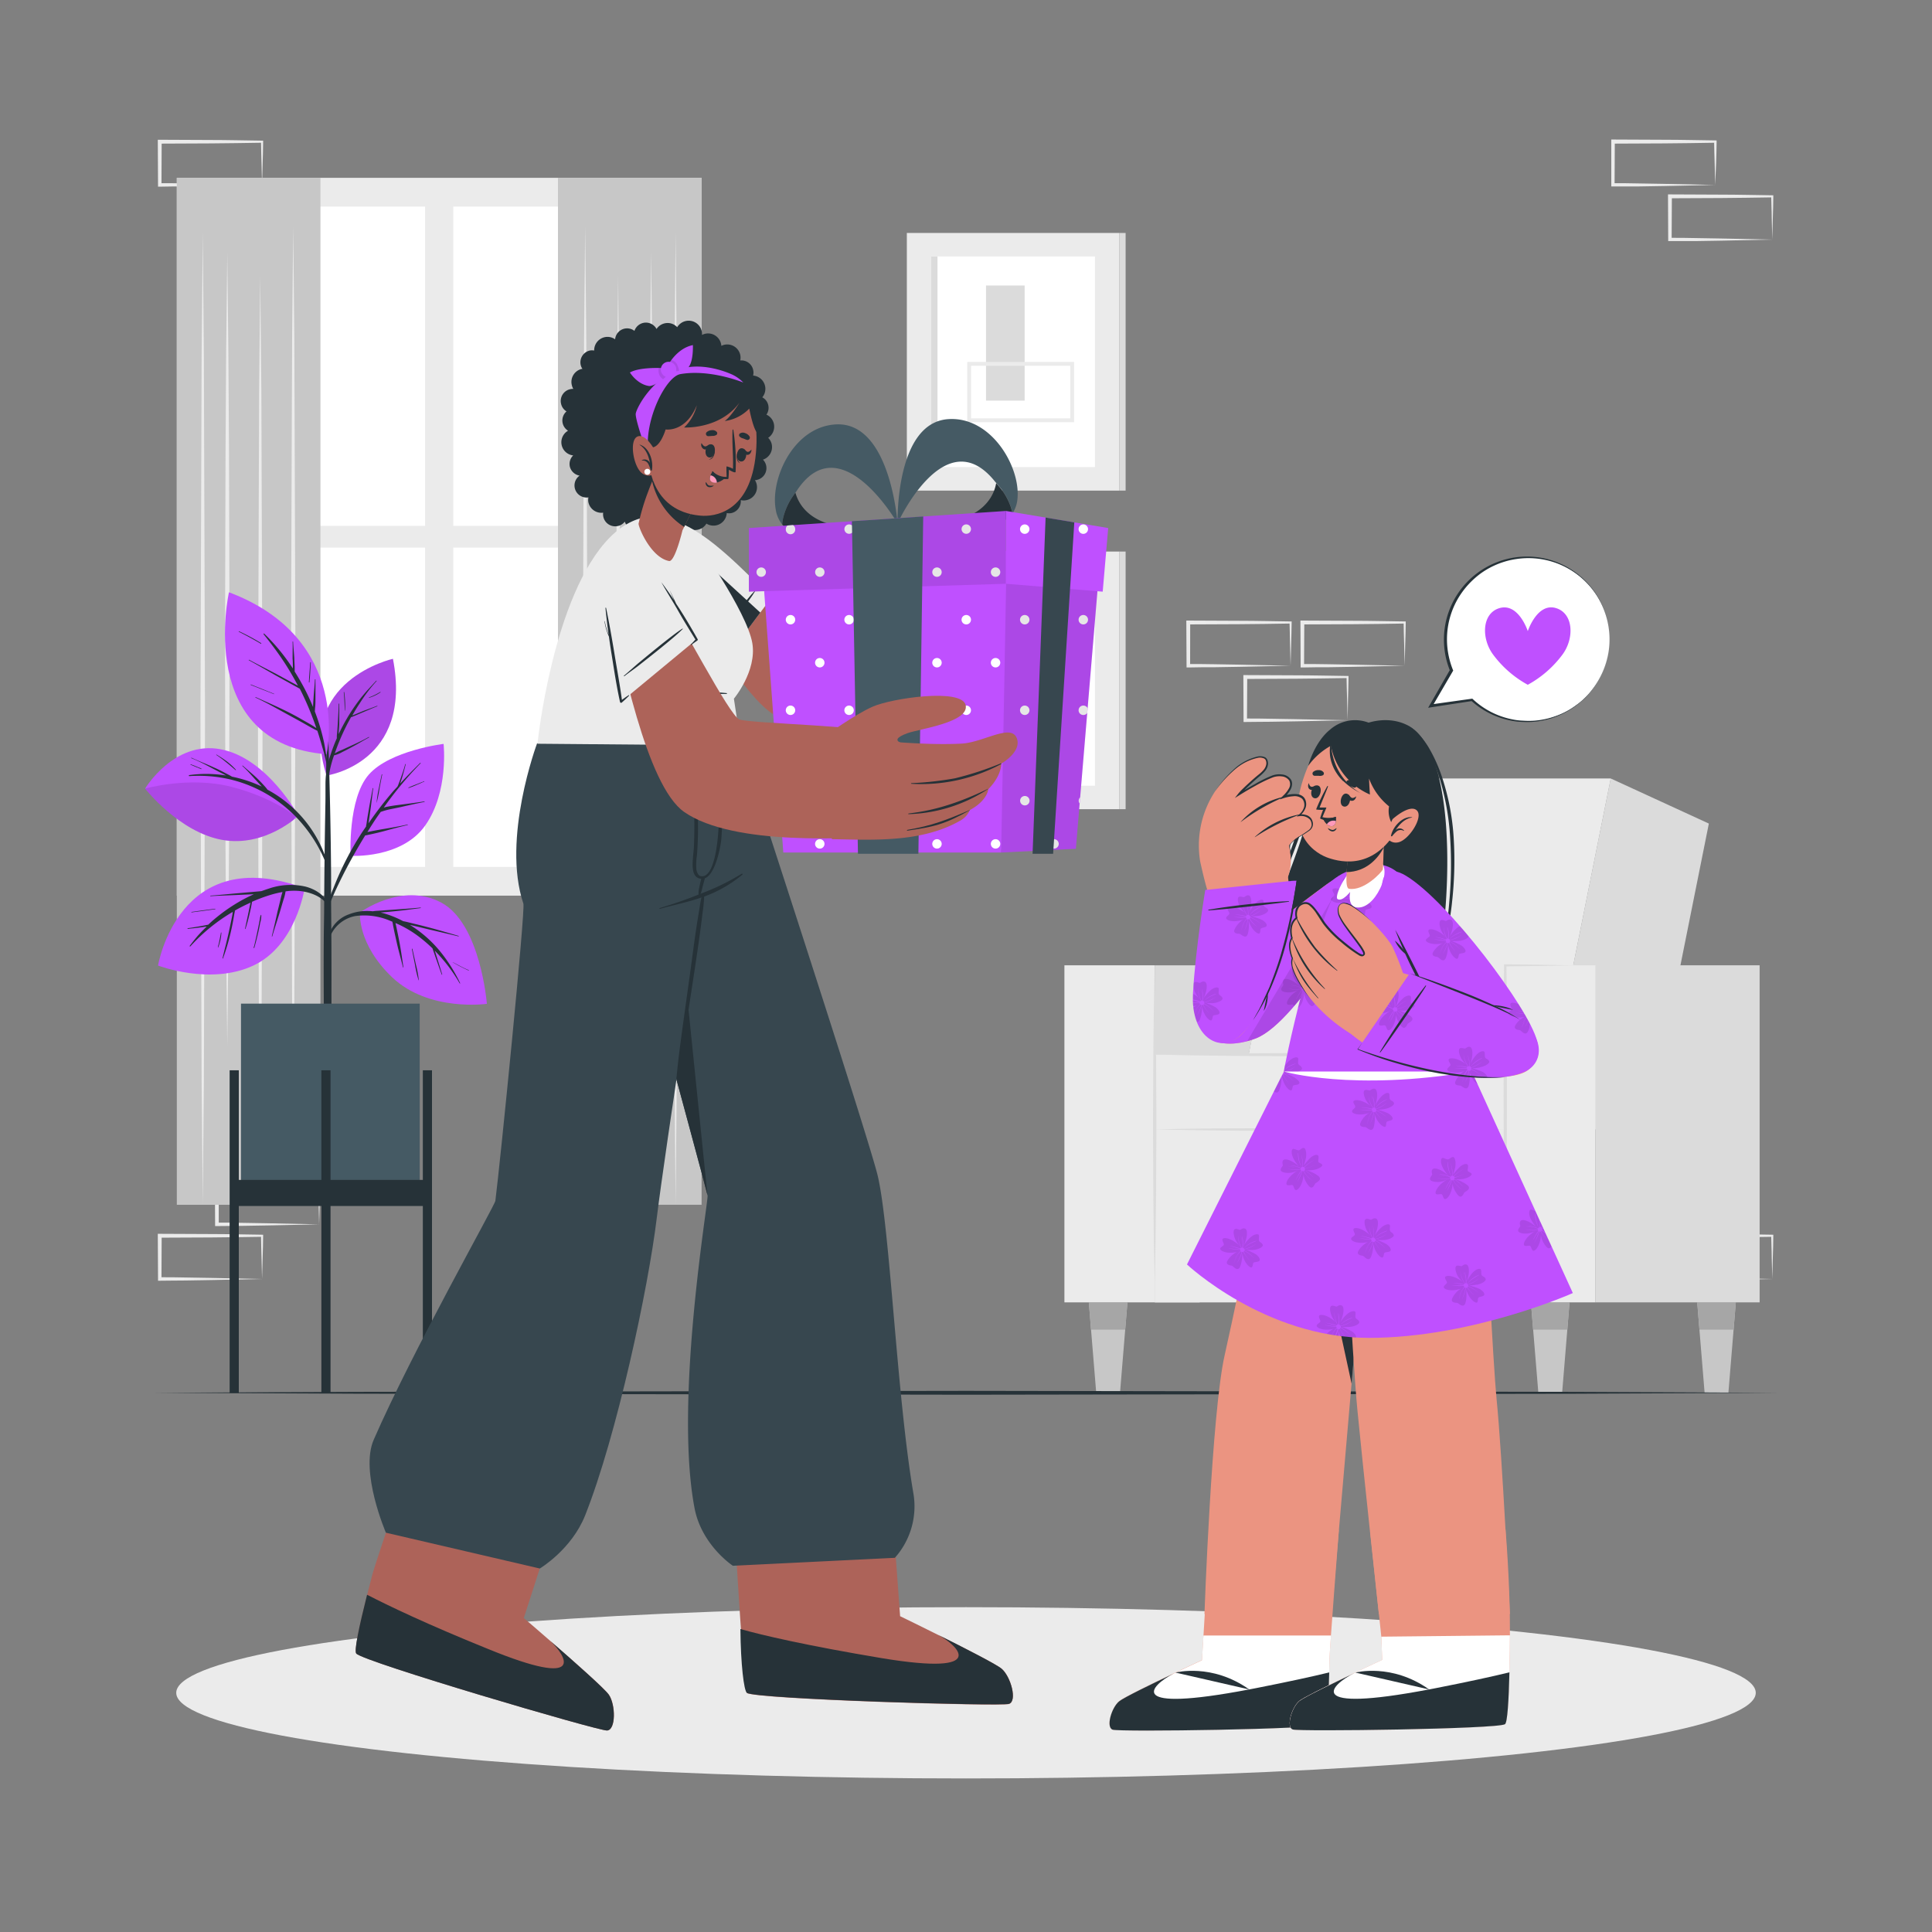<svg xmlns="http://www.w3.org/2000/svg" viewBox="0 0 500 500"><rect x="0" y="0" width="500" height="500" fill="#808080" stroke="none"/><g id="freepik--background-complete--inject-87"><path d="M82.59,316.86l-13.12.28-6.66.11c-2.23.05-4.47,0-6.7.06h-.44v-.45l-.06-11.19v-.5h.5l13.24.06c4.42,0,8.83.12,13.24.17h.28v.27c0,1.9-.09,3.79-.13,5.65Zm0,0-.14-5.65c0-1.87-.11-3.71-.13-5.54l.27.27c-4.41.05-8.82.16-13.24.17l-13.24.06.5-.5,0,11.19-.45-.45c2.18,0,4.36,0,6.55.06l6.58.11Z" style="fill:#ebebeb"></path><path d="M67.82,331l-13.12.28-6.66.11c-2.23.05-4.47,0-6.7.06H40.9V331l-.06-11.19v-.5h.5l13.24.06c4.41,0,8.83.12,13.24.17h.28v.27c0,1.9-.08,3.79-.13,5.65Zm0,0-.14-5.65c-.05-1.87-.11-3.71-.13-5.54l.27.27c-4.41.05-8.83.16-13.24.17l-13.24.06.5-.5L41.79,331l-.45-.45c2.18,0,4.36,0,6.55.06l6.58.11Z" style="fill:#ebebeb"></path><path d="M363.53,172.29l-13.13.28-6.66.11c-2.22,0-4.46,0-6.69.06h-.45v-.45l-.05-11.19v-.5h.5l13.24.06c4.41,0,8.83.12,13.24.17h.27v.27c0,1.9-.08,3.79-.13,5.65Zm0,0-.14-5.65c-.05-1.87-.12-3.71-.13-5.54l.27.27c-4.41.06-8.83.16-13.24.17l-13.24.06.5-.5-.06,11.19-.44-.44c2.18,0,4.36,0,6.54.05l6.58.11Z" style="fill:#ebebeb"></path><path d="M348.76,186.4l-13.13.28-6.66.11c-2.22.05-4.46,0-6.69.06h-.45v-.45l-.05-11.19v-.5h.51l13.24.06c4.41,0,8.82.12,13.24.17H349v.27c0,1.9-.09,3.79-.13,5.65Zm0,0-.14-5.65c-.05-1.87-.12-3.71-.14-5.54l.28.27c-4.42.05-8.83.16-13.24.17l-13.24.06.5-.5-.06,11.19-.44-.45c2.18,0,4.35,0,6.54.06l6.58.11Z" style="fill:#ebebeb"></path><path d="M334,172.29l-13.12.28-6.66.11c-2.23,0-4.47,0-6.7.06h-.44v-.45l-.06-11.19v-.5h.5l13.24.06c4.42,0,8.83.12,13.24.17h.28v.27c0,1.9-.09,3.79-.13,5.65Zm0,0-.14-5.65c0-1.87-.11-3.71-.13-5.54l.27.27c-4.41.06-8.82.16-13.24.17l-13.24.06.5-.5L308,172.29l-.45-.44c2.19,0,4.36,0,6.55.05l6.58.11Z" style="fill:#ebebeb"></path><path d="M458.66,331l-13.13.28-6.66.11c-2.22.05-4.46,0-6.69.06h-.45V331l-.05-11.19v-.5h.5l13.24.06c4.41,0,8.83.12,13.24.17h.27v.27c0,1.9-.08,3.79-.13,5.65Zm0,0-.14-5.65c0-1.87-.12-3.71-.13-5.54l.27.27c-4.41.05-8.83.16-13.24.17l-13.24.06.5-.5L432.62,331l-.44-.45c2.18,0,4.36,0,6.54.06l6.58.11Z" style="fill:#ebebeb"></path><path d="M443.89,47.86l-13.13.28-6.66.11c-2.22,0-4.46,0-6.69,0H417v-.45l0-11.19v-.5h.51l13.24.06c4.41,0,8.82.12,13.24.17h.27v.27c0,1.9-.09,3.79-.13,5.65Zm0,0-.14-5.65c-.05-1.87-.12-3.71-.14-5.54l.28.27c-4.42.05-8.83.16-13.24.17l-13.24.06.5-.5-.06,11.19-.44-.45c2.18,0,4.35,0,6.54.06l6.58.11Z" style="fill:#ebebeb"></path><path d="M458.66,62l-13.13.28-6.66.11c-2.22,0-4.46,0-6.69,0h-.45V62l-.05-11.19v-.5h.5l13.24.06c4.41,0,8.83.12,13.24.17h.27v.27c0,1.9-.08,3.79-.13,5.65Zm0,0-.14-5.65c0-1.87-.12-3.71-.13-5.54l.27.27c-4.41.05-8.83.16-13.24.17l-13.24.06.5-.5L432.62,62l-.44-.45c2.18,0,4.36,0,6.54.06l6.58.11Z" style="fill:#ebebeb"></path><path d="M67.82,47.86l-13.12.28L48,48.25c-2.23,0-4.47,0-6.7.06H40.9v-.45l-.06-11.19v-.5h.5l13.24.06c4.41,0,8.83.12,13.24.17h.28v.27c0,1.9-.08,3.79-.13,5.65Zm0,0-.14-5.65c-.05-1.87-.11-3.71-.13-5.54l.27.27c-4.41.05-8.83.16-13.24.17l-13.24.06.5-.5-.05,11.19-.45-.45c2.18,0,4.36,0,6.55.06l6.58.11Z" style="fill:#ebebeb"></path><polygon points="398.64 292.29 426.38 292.29 442.25 213.14 416.86 201.47 398.64 292.29" style="fill:#dbdbdb"></polygon><polygon points="319.24 292.29 398.64 292.29 416.86 201.47 337.46 201.47 319.24 292.29" style="fill:#ebebeb"></polygon><rect x="412.88" y="249.83" width="42.51" height="87.23" transform="translate(868.27 586.88) rotate(180)" style="fill:#dbdbdb"></rect><polygon points="298.84 337.06 310.45 337.06 327.76 249.83 298.84 249.83 298.84 337.06" style="fill:#dbdbdb"></polygon><rect x="389.52" y="249.83" width="23.36" height="87.23" transform="translate(802.4 586.88) rotate(180)" style="fill:#ebebeb"></rect><rect x="275.48" y="249.83" width="23.36" height="87.23" transform="translate(574.31 586.88) rotate(180)" style="fill:#ebebeb"></rect><rect x="298.84" y="292.29" width="90.68" height="44.76" transform="translate(688.36 629.35) rotate(180)" style="fill:#ebebeb"></rect><rect x="298.84" y="272.94" width="90.68" height="19.53" transform="translate(688.36 565.42) rotate(180)" style="fill:#ebebeb"></rect><path d="M407.16,249.83l-8.82-.16-8.82-.11h-.27v.28l-.1,10.2,0,10.21c0,6.81-.05,13.61,0,20.42s0,13.61.11,20.42.16,13.61.3,20.41q.21-10.2.3-20.41c.08-6.81.09-13.61.11-20.42s0-13.61,0-20.42l0-10.21-.1-10.2-.27.26,8.82-.11Z" style="fill:#dbdbdb"></path><path d="M298.84,249.83c-.19,6.83-.27,13.66-.34,20.49l-.1,20.49.1,20.49.12,10.25.22,10.25.21-10.25.12-10.25.11-20.49-.11-20.49C299.1,263.49,299,256.66,298.84,249.83Z" style="fill:#dbdbdb"></path><path d="M298.84,292.29c7.55.18,15.11.27,22.67.34l22.67.1,22.67-.1,11.33-.12,11.34-.22-11.34-.21L366.85,292l-22.67-.1-22.67.11C314,292,306.39,292.11,298.84,292.29Z" style="fill:#dbdbdb"></path><path d="M298.84,272.94c7.55.18,15.11.27,22.67.34l22.67.1,22.67-.1,11.33-.12,11.34-.22-11.34-.21-11.33-.13-22.67-.1-22.67.1C314,272.67,306.39,272.76,298.84,272.94Z" style="fill:#dbdbdb"></path><polygon points="439.24 337.06 439.81 344.12 441.15 360.45 447.31 360.45 448.65 344.12 449.23 337.06 439.24 337.06" style="fill:#c7c7c7"></polygon><polygon points="449.23 337.06 439.24 337.06 439.81 344.12 448.65 344.12 449.23 337.06" style="fill:#a6a6a6"></polygon><polygon points="396.2 337.06 396.78 344.12 398.12 360.45 404.28 360.45 405.62 344.12 406.19 337.06 396.2 337.06" style="fill:#c7c7c7"></polygon><polygon points="406.19 337.06 396.2 337.06 396.78 344.12 405.62 344.12 406.19 337.06" style="fill:#a6a6a6"></polygon><polygon points="324.83 337.06 325.4 344.12 326.75 360.45 332.9 360.45 334.24 344.12 334.82 337.06 324.83 337.06" style="fill:#c7c7c7"></polygon><polygon points="334.82 337.06 324.83 337.06 325.4 344.12 334.24 344.12 334.82 337.06" style="fill:#a6a6a6"></polygon><polygon points="281.79 337.06 282.36 344.12 283.7 360.45 289.86 360.45 291.2 344.12 291.78 337.06 281.79 337.06" style="fill:#c7c7c7"></polygon><polygon points="281.79 337.06 282.36 344.12 291.2 344.12 291.78 337.06 281.79 337.06" style="fill:#a6a6a6"></polygon><rect x="234.69" y="60.29" width="54.97" height="66.68" style="fill:#ebebeb"></rect><rect x="240.97" y="66.37" width="42.41" height="54.51" style="fill:#fff"></rect><rect x="240.97" y="66.37" width="1.65" height="54.51" style="fill:#dbdbdb"></rect><rect x="289.66" y="60.29" width="1.65" height="66.68" style="fill:#dbdbdb"></rect><rect x="255.18" y="73.89" width="10" height="29.79" style="fill:#dbdbdb"></rect><rect x="250.82" y="94.17" width="26.66" height="14.6" style="fill:none;stroke:#ebebeb;stroke-miterlimit:10"></rect><rect x="234.69" y="142.74" width="54.97" height="66.68" style="fill:#ebebeb"></rect><rect x="240.97" y="148.83" width="42.41" height="54.51" style="fill:#fff"></rect><rect x="240.97" y="148.83" width="1.65" height="54.51" style="fill:#dbdbdb"></rect><rect x="289.66" y="142.74" width="1.65" height="66.68" style="fill:#dbdbdb"></rect><rect x="258.07" y="162.92" width="8.57" height="21.66" style="fill:#ebebeb"></rect><rect x="252.64" y="176.08" width="23.01" height="14.93" style="fill:none;stroke:#dbdbdb;stroke-miterlimit:10"></rect><rect x="45.76" y="46.02" width="135.8" height="185.77" style="fill:#ebebeb"></rect><rect x="54.31" y="53.46" width="55.7" height="82.63" style="fill:#fff"></rect><rect x="117.31" y="53.46" width="55.7" height="82.63" style="fill:#fff"></rect><rect x="54.31" y="141.72" width="55.7" height="82.63" style="fill:#fff"></rect><rect x="117.31" y="141.72" width="55.7" height="82.63" style="fill:#fff"></rect><rect x="45.76" y="46.02" width="37.17" height="265.78" style="fill:#c7c7c7"></rect><polygon points="75.88 58.65 76.17 87.39 76.27 116.13 76.47 173.6 76.28 231.07 76.17 259.81 75.88 288.55 75.59 259.81 75.49 231.07 75.3 173.6 75.49 116.13 75.6 87.39 75.88 58.65" style="fill:#ebebeb"></polygon><polygon points="58.82 65.32 59.1 90.98 59.27 116.64 59.41 167.96 59.27 219.27 59.1 244.93 58.82 270.59 58.53 244.93 58.36 219.27 58.23 167.96 58.37 116.64 58.53 90.98 58.82 65.32" style="fill:#ebebeb"></polygon><polygon points="67.35 71.38 67.64 101.42 67.74 131.47 67.94 191.56 67.74 251.65 67.64 281.69 67.35 311.74 67.06 281.69 66.96 251.65 66.76 191.56 66.96 131.47 67.06 101.42 67.35 71.38" style="fill:#ebebeb"></polygon><polygon points="52.47 60.17 52.76 91.61 52.86 123.06 53.06 185.95 52.86 248.85 52.76 280.29 52.47 311.74 52.18 280.29 52.08 248.85 51.88 185.95 52.08 123.06 52.18 91.61 52.47 60.17" style="fill:#ebebeb"></polygon><rect x="144.39" y="46.02" width="37.17" height="265.78" transform="translate(325.96 357.81) rotate(180)" style="fill:#c7c7c7"></rect><polygon points="151.44 58.65 151.73 87.39 151.83 116.13 152.03 173.6 151.83 231.07 151.73 259.81 151.44 288.55 151.15 259.81 151.05 231.07 150.85 173.6 151.05 116.13 151.16 87.39 151.44 58.65" style="fill:#ebebeb"></polygon><polygon points="168.51 65.32 168.79 90.98 168.96 116.64 169.1 167.96 168.96 219.27 168.8 244.93 168.51 270.59 168.22 244.93 168.05 219.27 167.92 167.96 168.06 116.64 168.22 90.98 168.51 65.32" style="fill:#ebebeb"></polygon><polygon points="159.97 71.38 160.26 101.42 160.37 131.47 160.56 191.56 160.37 251.65 160.26 281.69 159.97 311.74 159.69 281.69 159.58 251.65 159.39 191.56 159.58 131.47 159.69 101.42 159.97 71.38" style="fill:#ebebeb"></polygon><polygon points="174.85 60.17 175.14 91.61 175.25 123.06 175.44 185.95 175.25 248.85 175.14 280.29 174.85 311.74 174.57 280.29 174.46 248.85 174.27 185.95 174.46 123.06 174.57 91.61 174.85 60.17" style="fill:#ebebeb"></polygon></g><g id="freepik--Shadow--inject-87"><ellipse cx="250" cy="438.1" rx="204.39" ry="22.16" style="fill:#ebebeb"></ellipse></g><g id="freepik--Plant--inject-87"><path d="M84.51,200.71s22.42-3.14,17.18-30.21C101.69,170.5,76.63,176.12,84.51,200.71Z" style="fill:#BF50FF"></path><path d="M84.51,200.71s22.42-3.14,17.18-30.21C101.69,170.5,76.63,176.12,84.51,200.71Z" style="opacity:0.1"></path><path d="M85.64,195.06a41.88,41.88,0,0,1,1.53-4c0-.17,0-.34,0-.51,0-.37.07-.74.1-1.12.06-.8.11-1.61.16-2.42.09-1.62.2-3.24.22-4.86,0-.09.14-.08.14,0,0,1.62,0,3.24,0,4.86,0,.81-.07,1.61-.13,2.42,0,.18,0,.36,0,.54a48.79,48.79,0,0,1,4.5-7.69c.77-1.08,1.58-2.11,2.45-3.11s1.84-2,2.75-3c.06-.06.15,0,.09.1A39.81,39.81,0,0,0,93.11,182c-.68,1-1.33,2.09-1.94,3.16l.21-.08.8-.32L94,184c1.2-.44,2.41-.88,3.61-1.34.07,0,.12.1,0,.13-1.19.47-2.37,1-3.55,1.49l-1.74.74c-.29.13-.58.25-.88.36a2.44,2.44,0,0,1-.59.21c-.45.82-.9,1.63-1.31,2.46a57.12,57.12,0,0,0-2.74,6.46l-.17.47a14.12,14.12,0,0,1,1.84-.89l2.32-1.06c1.58-.72,3.14-1.45,4.65-2.3.07-.05.14.08.06.12-1.54.84-3,1.74-4.59,2.57-.77.42-1.55.83-2.34,1.21a7.42,7.42,0,0,1-2.11.85,26.6,26.6,0,0,0-1.47,6.36c-.25,3.06-.22,6.15-.29,9.21a0,0,0,1,1-.08,0c-.23-2.78-.35-5.59-.36-8.39A24,24,0,0,1,85.64,195.06Z" style="fill:#263238"></path><path d="M89.09,179.14a27.19,27.19,0,0,1,.23,4.77,0,0,0,0,1-.07,0c-.09-1.58-.11-3.16-.29-4.74C89,179.08,89.08,179.05,89.09,179.14Z" style="fill:#263238"></path><path d="M95.5,180.49a16.8,16.8,0,0,0,2.89-1.41c.07-.05.14.07.07.11a11.06,11.06,0,0,1-2.92,1.4C95.49,180.6,95.45,180.52,95.5,180.49Z" style="fill:#263238"></path><path d="M83.79,243.69c0-2.48.06-4.95.09-7.43.05-8.23.12-16.46.27-24.69q.16-9.81.45-19.6a.11.11,0,0,1,.06-.09l0-5.35s0-.07.1-.07.11,0,.11.07l0,5.37A.13.13,0,0,1,85,192c.33,11.63.62,23.26.69,34.89,0,2.37,0,4.73,0,7.1q.12,11.37.09,22.75l0,3.62c0,6.94-.08,13.88-.08,20.81,0,.38-.41.56-.85.58s-1-.18-1-.61c0-7.65-.06-15.3-.06-22.95C83.77,253.34,83.75,248.52,83.79,243.69Z" style="fill:#263238"></path><path d="M93.16,236.16s10.78-8,21-2.59S126,259.79,126,259.79s-15,2.15-24.51-6.86C92.4,244.25,93.16,236.16,93.16,236.16Z" style="fill:#BF50FF"></path><path d="M90.22,236.66a12.85,12.85,0,0,1,6.24-.82,9.82,9.82,0,0,1,1.33-.13l1.52-.11,3.14-.22c2.13-.16,4.27-.29,6.39-.51.07,0,.09.13,0,.14-2.1.27-4.19.57-6.3.78-1.08.11-2.17.22-3.26.3l-.78.07c.32.08.64.15.95.24a25.86,25.86,0,0,1,4.89,2c.85.15,1.7.39,2.53.59,1.33.31,2.66.65,4,1,2.62.69,5.21,1.46,7.81,2.22.09,0,0,.15,0,.13-2.6-.64-5.21-1.22-7.81-1.84l-3.79-.91-1-.23a31.45,31.45,0,0,1,7.67,6.67,41.15,41.15,0,0,1,5.33,8.4c0,.08-.07.15-.11.07a41.19,41.19,0,0,0-6.45-8.46c0,.14.09.29.14.43l.6,1.91c.4,1.27.8,2.54,1.18,3.81,0,.09-.1.12-.13,0-.46-1.23-.89-2.47-1.32-3.7-.22-.61-.43-1.22-.64-1.83l-.33-.94c0-.1-.07-.2-.1-.29a38.14,38.14,0,0,0-3.83-3.26,28.73,28.73,0,0,0-5.72-3.28c0,.18.07.37.11.55.1.49.21,1,.31,1.47.21,1,.41,2,.61,3.07.41,2.09.66,4.2,1,6.29a.07.07,0,1,1-.13,0c-.49-2.09-1.11-4.16-1.58-6.27-.23-1.05-.47-2.1-.69-3.15l-.3-1.48c0-.28-.12-.55-.15-.83l-.58-.24a17,17,0,0,0-9-1.23,8.8,8.8,0,0,0-6.49,5.2c-.1.24-.47.09-.42-.15A8.34,8.34,0,0,1,90.22,236.66Z" style="fill:#263238"></path><path d="M106.73,245.55c.3,1.36.61,2.73.91,4.1a29.85,29.85,0,0,1,.75,4c0,.05-.07.05-.08,0a30.78,30.78,0,0,1-.92-4c-.27-1.35-.53-2.7-.79-4A.07.07,0,1,1,106.73,245.55Z" style="fill:#263238"></path><path d="M117.16,249c1.38.7,2.71,1.49,4.14,2.06.09,0,0,.17,0,.12a41.18,41.18,0,0,1-4.12-2.13S117.13,249,117.16,249Z" style="fill:#263238"></path><path d="M90.73,221.49s13.18.84,19.32-7.86,4.75-21.11,4.75-21.11-13.84,1.69-19.34,7.93S90.73,221.49,90.73,221.49Z" style="fill:#BF50FF"></path><path d="M84.54,234.5c.46-1.42,1-2.81,1.56-4.19s1.06-2.65,1.64-3.95a79.81,79.81,0,0,1,4-7.77c.93-1.61,1.93-3.16,3-4.69,0-.24.07-.47.11-.7l.18-1.23c.13-.83.28-1.67.42-2.5.3-1.82.68-3.63,1-5.45,0-.09.15-.08.14,0-.26,1.8-.44,3.61-.7,5.41-.12.89-.24,1.77-.37,2.65l-.15,1a94.72,94.72,0,0,1,6.52-8.46l1-1.08c0-.1.09-.19.13-.3l.28-.75c.2-.52.39-1,.57-1.57.37-1,.71-2.08,1-3.14,0-.08.15-.05.13,0-.27,1.08-.55,2.16-.87,3.23-.15.52-.32,1-.5,1.53l-.09.26c1.68-1.84,3.44-3.61,5.21-5.36.07-.06.16,0,.1.1A94,94,0,0,0,99.32,209a8.58,8.58,0,0,1,1-.24c1-.2,2-.34,3.07-.47,2.14-.28,4.29-.55,6.43-.89.08,0,.12.12,0,.14-2,.4-4.07.86-6.1,1.33-1,.21-1.92.4-2.88.59a19.74,19.74,0,0,0-2.31.66l-.65.91c-1,1.41-1.89,2.85-2.8,4.3l1.34-.27c1-.19,2-.38,3.07-.55,2-.33,4-.68,6-1.13a.07.07,0,0,1,0,.13c-2,.48-4,1-6,1.56-1,.26-1.93.5-2.91.71l-1.47.32a3.31,3.31,0,0,1-.59.1q-2.88,4.68-5.41,9.58c-.73,1.44-1.44,2.88-2.12,4.34s-1.31,3-2,4.55C84.92,235,84.44,234.83,84.54,234.5Z" style="fill:#263238"></path><path d="M98,204.19c.25-1.25.51-2.51.79-3.76,0-.09.15-.05.13,0-.25,1.23-.48,2.47-.71,3.71a36.19,36.19,0,0,1-.75,3.7s0,0,0,0A27.08,27.08,0,0,1,98,204.19Z" style="fill:#263238"></path><path d="M105.73,203.83c.61-.31,1.26-.55,1.89-.8l1-.39.51-.21a2.31,2.31,0,0,0,.56-.24c.1-.08.16.1.06.12a2.45,2.45,0,0,0-.56.23l-.5.22-1,.43a20.24,20.24,0,0,1-2,.77C105.7,204,105.66,203.86,105.73,203.83Z" style="fill:#263238"></path><path d="M77.23,211.12s-8-14.91-20.11-17.21-19.57,10.18-19.57,10.18,8.85,11.31,20,13.28S77.23,211.12,77.23,211.12Z" style="fill:#BF50FF"></path><path d="M49,200.59a32.32,32.32,0,0,1,9.52.11l-.54-.29c-.9-.46-1.8-.92-2.69-1.39-1.87-1-3.75-2-5.7-2.78a.07.07,0,1,1,0-.13c1.9.89,3.87,1.63,5.77,2.51,1,.43,1.89.89,2.82,1.38.6.32,1.26.62,1.85,1a33.65,33.65,0,0,1,7.72,2.56l-1.52-1.65c-1.13-1.24-2.24-2.54-3.49-3.67-.06-.06,0-.15.1-.09,1.27,1.15,2.61,2.22,3.85,3.42.59.58,1.16,1.18,1.72,1.8.28.31.56.63.82,1a32.06,32.06,0,0,1,16.28,22c0,.08-.11.13-.13,0a36.8,36.8,0,0,0-8.93-15.1,35.14,35.14,0,0,0-16.26-9.41,35.92,35.92,0,0,0-11.22-1C48.84,200.84,48.83,200.61,49,200.59Z" style="fill:#263238"></path><path d="M37.54,204.09s8.86,11.31,20,13.28c8.5,1.51,15.49-2.93,18.33-5.11l.61-1s-5.74-4.85-16.62-7.64S37.54,204.09,37.54,204.09Z" style="opacity:0.1"></path><path d="M56,195.27a29.94,29.94,0,0,1,2.7,1.78,17.58,17.58,0,0,1,2.34,2.14c.06.07,0,.16-.11.1-.8-.7-1.61-1.4-2.45-2.06A25.35,25.35,0,0,0,56,195.39.07.07,0,0,1,56,195.27Z" style="fill:#263238"></path><path d="M49.37,197.79c.45.19.91.35,1.36.54l1.35.56c.1,0,.05.2,0,.16l-1.35-.55c-.46-.18-.9-.39-1.35-.57C49.25,197.89,49.29,197.76,49.37,197.79Z" style="fill:#263238"></path><path d="M78.83,229.88s-2.14,14.78-13.25,20-24.68,0-24.68,0S46.23,217.84,78.83,229.88Z" style="fill:#BF50FF"></path><path d="M48.56,240.22c1-.12,2-.3,3.06-.48l1.5-.28.78-.16c.3-.28.59-.56.9-.83a44.46,44.46,0,0,1,6.8-4.93,38.29,38.29,0,0,1,4.08-2.1h-.21l-3.66.16c-2.44.12-4.88.17-7.32.33a.07.07,0,0,1,0-.14c2.45-.17,4.88-.44,7.33-.65l3.55-.31,1.83-.16.47-.05q1-.36,1.92-.66a17.27,17.27,0,0,1,9.42-.52c2.8.71,5.59,2.55,6.31,5.5,0,.1-.13.17-.17.07-1.05-2.47-3.78-3.71-6.25-4.22a14.71,14.71,0,0,0-5-.1,11.13,11.13,0,0,1-.56,2.24c-.3,1-.61,2.08-.92,3.12-.63,2.07-1.33,4.13-1.94,6.21a.07.07,0,1,1-.13,0c.51-2.07,1-4.17,1.45-6.25.24-1,.5-2,.75-3.06a19.88,19.88,0,0,1,.56-2.1,28,28,0,0,0-2.88.68,42.33,42.33,0,0,0-5,1.85c-.16,1.05-.4,2.1-.64,3.14-.3,1.3-.64,2.59-1.06,3.87,0,.08-.14,0-.12,0s0-.16.05-.24h0c.25-1.21.52-2.42.77-3.62.21-1,.4-2,.61-2.93-1.38.62-2.74,1.3-4.05,2.05,0,.31-.1.61-.15.89-.08.51-.17,1-.26,1.52-.21,1.14-.44,2.27-.71,3.4a55.19,55.19,0,0,1-1.91,6.43.08.08,0,0,1,0,.09l-.06.07c0,.06-.13,0-.11-.07.51-2.19,1.1-4.36,1.58-6.56.24-1.1.48-2.2.7-3.3.11-.55.22-1.1.32-1.66,0-.15,0-.32.08-.49a47,47,0,0,0-11,8.94c-.08.09-.24,0-.16-.14.85-1.11,1.69-2.2,2.65-3.23.56-.6,1.14-1.18,1.73-1.74l-.19,0c-.52.09-1,.16-1.56.23-1,.14-2.06.24-3.09.36C48.51,240.36,48.48,240.23,48.56,240.22Z" style="fill:#263238"></path><path d="M56.38,245.23h0l.06-.38c0-.17.11-.32.14-.49h0c.23-1,.42-2,.6-3,0-.07.12,0,.12,0a12.19,12.19,0,0,1-.84,3.86s-.09,0-.08,0Z" style="fill:#263238"></path><path d="M65.68,245a.07.07,0,0,1,.07-.06c.31-1.31.61-2.62.88-3.94.14-.69.29-1.38.42-2.08l.21-1.12a3.38,3.38,0,0,1,.24-1,.07.07,0,0,1,.12,0,6.12,6.12,0,0,1-.28,2c-.13.72-.27,1.44-.43,2.16-.32,1.46-.69,2.91-1.1,4.35,0,.08-.15.06-.15,0Z" style="fill:#263238"></path><path d="M49.58,236c2-.28,4.06-.57,6.09-.82.09,0,.12.12,0,.13-2,.3-4.07.55-6.1.82C49.53,236.1,49.49,236,49.58,236Z" style="fill:#263238"></path><path d="M84.52,195.2s6.81-29.85-25.26-41.92C59.26,153.28,50.37,192.56,84.52,195.2Z" style="fill:#BF50FF"></path><path d="M77.6,178.27l-.34-.21-1.82-1L71.72,175c-2.44-1.37-4.86-2.79-7.32-4.13-.08,0,0-.16.07-.12,2.47,1.34,5,2.6,7.46,3.91l3.68,2,1.5.79c-1.07-2-2.21-4-3.47-5.93-1.67-2.56-3.51-5-5.42-7.38a.11.11,0,0,1,.16-.15A51.48,51.48,0,0,1,75.79,173c0-.1,0-.21,0-.31,0-.74,0-1.48-.07-2.23,0-1.45.05-2.91,0-4.37,0-.09.13-.08.14,0,.06,1.44.23,2.87.31,4.3,0,.72.07,1.43.09,2.15,0,.38,0,.82,0,1.25.66,1.05,1.29,2.12,1.89,3.2a54.37,54.37,0,0,1,2.87,6c0-.75.07-1.49.12-2.23.09-1.64.29-3.26.36-4.9a.07.07,0,0,1,.14,0c0,1.63,0,3.26,0,4.9,0,.82,0,1.63-.1,2.45l-.06.91a54.88,54.88,0,0,1,2.42,8.2,88.36,88.36,0,0,1,1.2,9s0,0,0,0a48.12,48.12,0,0,0-1.7-8c-.4-1.41-.81-2.81-1.27-4.2-1.33-.63-2.61-1.41-3.9-2.13s-2.68-1.47-4-2.2c-2.68-1.47-5.35-3-8.11-4.26-.08,0,0-.15.07-.11,2.8,1.26,5.62,2.47,8.36,3.85,1.37.68,2.71,1.42,4,2.17,1.11.62,2.25,1.25,3.32,2-.31-.93-.64-1.85-1-2.77C79.92,183.14,78.82,180.67,77.6,178.27Z" style="fill:#263238"></path><path d="M80.3,171.45c0-.09.15-.09.14,0-.11,1.71-.17,3.41-.35,5.11,0,.09-.16.09-.15,0C80,174.84,80.18,173.15,80.3,171.45Z" style="fill:#263238"></path><path d="M64.93,177.15c2,.81,4,1.57,6,2.41.05,0,0,.11,0,.09-2-.76-4-1.58-6-2.37C64.81,177.25,64.85,177.12,64.93,177.15Z" style="fill:#263238"></path><path d="M61.88,163.38a52.87,52.87,0,0,1,5.7,3.06c.1.06,0,.2-.09.15-1.86-1.09-3.75-2.13-5.68-3.09C61.73,163.46,61.8,163.35,61.88,163.38Z" style="fill:#263238"></path><rect x="62.36" y="259.74" width="46.25" height="48.75" transform="translate(170.98 568.23) rotate(180)" style="fill:#455a64"></rect><rect x="109.43" y="276.99" width="2.37" height="83.5" style="fill:#263238"></rect><rect x="59.43" y="276.99" width="2.37" height="83.5" style="fill:#263238"></rect><rect x="83.17" y="276.99" width="2.37" height="83.5" style="fill:#263238"></rect><rect x="60.61" y="305.37" width="50" height="6.75" transform="translate(171.23 617.48) rotate(180)" style="fill:#263238"></rect></g><g id="freepik--Floor--inject-87"><polygon points="39.53 360.45 92.15 360.21 144.76 360.12 250 359.95 355.24 360.12 407.85 360.21 460.47 360.45 407.85 360.7 355.24 360.79 250 360.95 144.76 360.78 92.15 360.69 39.53 360.45" style="fill:#263238"></polygon></g><g id="freepik--character-2--inject-87"><path d="M287.94,447.64c1.8.58,53-.1,54.91-1.36.73-.48,1.07-7.94,1.22-17,0-1.95,2.43-33.36,2.43-33.36l-33.42.36-2,33.34s-19.47,9-21.45,10.64S286.14,447.07,287.94,447.64Z" style="fill:#eb9481"></path><path d="M344.46,423.26c-.23,3.24-.38,5.57-.39,6.06-.15,9-.48,16.48-1.22,16.95-1.93,1.27-53.11,2-54.91,1.37s-.29-5.74,1.68-7.34,21.45-10.64,21.45-10.64l.38-6.4Z" style="fill:#fff"></path><path d="M344,432.82c-.17,7.39-.5,13.05-1.14,13.45-1.93,1.27-53.11,2-54.91,1.37s-.29-5.74,1.68-7.34c1.15-.95,8.36-4.46,14.11-7.18-6.1,3.13-12.88,10.29,19.57,4.1l1.83-.35C333.51,435.22,339.6,433.89,344,432.82Z" style="fill:#263238"></path><path d="M304.22,432.86s9.36-2.53,19.08,4.37Z" style="fill:#263238"></path><path d="M344.63,417.72H311.71s1.85-52.06,5.23-67c4.09-18.13,15.33-73.4,15.33-73.4H369.1s-17.28,56.51-18.86,75.46C349.46,362,344.63,417.72,344.63,417.72Z" style="fill:#eb9481"></path><path d="M369.1,277.31s-17.28,56.51-18.86,75.46c-.1,1.14-.25,3-.45,5.32l-17.52-80.78Z" style="fill:#263238"></path><path d="M334.58,447.59c1.79.57,53-.11,54.9-1.37.74-.47,1.07-7.93,1.22-17,0-1.95.06-4,.07-6,.08-13.27-1.14-27.35-1.14-27.35l-35.05.35,2.9,27.35.23,6s-19.48,9-21.45,10.63S332.78,447,334.58,447.59Z" style="fill:#eb9481"></path><path d="M334.58,447.59c1.79.57,53-.11,54.9-1.37.9-.58,1.21-11.47,1.29-23l-33.29.35.23,6s-19.48,9-21.45,10.63S332.78,447,334.58,447.59Z" style="fill:#fff"></path><path d="M390.64,432.8c-.18,7.37-.52,13-1.15,13.42-1.94,1.26-53.12,1.94-54.91,1.37s-.29-5.73,1.68-7.35c1.17-.95,8.52-4.52,14.29-7.26-6.17,3-13.62,10.51,19.3,4.24l1.84-.35C380.13,435.21,386.24,433.87,390.64,432.8Z" style="fill:#263238"></path><path d="M350.78,432.86s9.36-2.53,19.08,4.37Z" style="fill:#263238"></path><path d="M390.77,417.72H356.85s-4.19-38.58-5.54-52.63c-1.44-14.94-3.73-61.63-3.73-61.63l-4.17-1.33c-5.24-3.3-10.54-20.17-11.14-24.82h48.61s7.08,20.24,3.29,32.76c0,0,2.33,44,3.13,51.88C388.8,376.78,390.77,417.72,390.77,417.72Z" style="fill:#eb9481"></path><path d="M332.27,277.31l-25.08,49.93s20.17,19,47.05,19,52.81-11.6,52.81-11.6l-26.17-57.37Z" style="fill:#BF50FF"></path><path d="M324.3,323.49c1.28-.08,2.72-.77,2.49-1.34s-.7-.58-.92-1,.11-1.3-.12-1.58-1.13-.24-2.22.73a8.66,8.66,0,0,0-1.66,2.08c1.11-2.4,1-4.11.4-4.39s-1.15.25-1.34.29-1-.46-1.41-.14-.31,1.38.1,2.46a5.61,5.61,0,0,0,1.26,1.84c-2.37-2.2-4.28-2.25-4.48-1.77s.42,1.13.32,1.47-.9.65-.94,1,.71.93,2.15,1.05a7,7,0,0,0,2.23-.2c-1.4.59-2.8,2.35-2.66,2.88s.88.61,1.28.69,1.43,1.68,2.13.33a8.5,8.5,0,0,0,.56-3.61c.48,2.68,2.12,4,2.48,3.7s.23-1,.49-1.21,1.31-.13,1.53-.52-.18-1.05-.9-1.61a13.74,13.74,0,0,0-2.75-1.24A10.73,10.73,0,0,0,324.3,323.49Zm-3.11-3.8a10.25,10.25,0,0,0,.21,1.91s0,0,0,0a7.62,7.62,0,0,1-.22-1.91S321.19,319.67,321.19,319.69Zm-1.93,7.44a5.64,5.64,0,0,1,1.07-2.13s.06,0,0,0a8.48,8.48,0,0,0-1.08,2.12A0,0,0,0,1,319.26,327.13Zm3.93-2.81a9.4,9.4,0,0,1,1.44,1.38s0,0,0,0a10.73,10.73,0,0,0-1.53-1.33,9.59,9.59,0,0,0-1.05-.65.89.89,0,0,1-.19.2,7.74,7.74,0,0,0,.52.92,9.44,9.44,0,0,0,1.15,1.44s0,0,0,0a8.54,8.54,0,0,1-1.18-1.37,10.17,10.17,0,0,1-.59-.94.47.47,0,0,1-.32.06,9.14,9.14,0,0,1-1.3,2.83h0a17.79,17.79,0,0,0,.79-1.65,12.24,12.24,0,0,0,.41-1.21.78.78,0,0,1-.22-.15,5.81,5.81,0,0,0-.69.71,9.45,9.45,0,0,0-1,1.55s0,0,0,0a7.76,7.76,0,0,1,1.62-2.37.68.68,0,0,1-.11-.3,12.27,12.27,0,0,1-3.16-.46s0,0,0,0a23.64,23.64,0,0,0,3.15.37.32.32,0,0,1,0-.14l-1.25-.37c-.51-.15-1-.26-1.54-.39h0a10.34,10.34,0,0,1,1.57.29c.3.07.85.22,1.28.36a.47.47,0,0,1,.22-.16h0a6.47,6.47,0,0,1-.79-3.26s0,0,0,0a8.07,8.07,0,0,0,.86,3.22.6.6,0,0,1,.22,0,8.62,8.62,0,0,0,.1-1.14,12.94,12.94,0,0,0-.16-1.75s0,0,.05,0a6.16,6.16,0,0,1,.22,1.76,7.39,7.39,0,0,1-.06,1.15.46.46,0,0,1,.23.12,6.89,6.89,0,0,1,3.23-1.93s.06.05,0,.06c-.59.27-1.18.47-1.73.79a8,8,0,0,0-1.5,1.1.59.59,0,0,1,.13.18,8.85,8.85,0,0,0,3.07-1.33s0,0,0,0a6.92,6.92,0,0,1-3,1.4.7.7,0,0,1,0,.32A9.42,9.42,0,0,1,323.19,324.32Zm35-3.4c1.29-.08,2.73-.77,2.5-1.34s-.7-.58-.92-1,.11-1.3-.12-1.58-1.14-.24-2.22.73a8.66,8.66,0,0,0-1.64,2c1.08-2.38,1-4.07.37-4.35s-1.14.25-1.33.29-1-.46-1.42-.14-.31,1.38.1,2.46a5.6,5.6,0,0,0,1.27,1.84c-2.38-2.2-4.29-2.25-4.48-1.77s.42,1.13.32,1.47-.91.65-.95,1.05.71.93,2.16,1.05a7,7,0,0,0,2.23-.2c-1.4.58-2.8,2.35-2.66,2.88s.88.61,1.28.69,1.42,1.68,2.12.33a8.57,8.57,0,0,0,.57-3.61c.47,2.68,2.11,4,2.47,3.7s.23-1,.5-1.21,1.31-.13,1.53-.52-.18-1.05-.91-1.61a13.5,13.5,0,0,0-2.75-1.24A10.73,10.73,0,0,0,358.2,320.92Zm-3.1-3.8a10.25,10.25,0,0,0,.21,1.91s0,0,0,0a7.18,7.18,0,0,1-.22-1.91A0,0,0,0,1,355.1,317.12Zm-1.93,7.44a5.62,5.62,0,0,1,1.06-2.13s.06,0,0,0a9.21,9.21,0,0,0-1.08,2.12ZM356,321a8.65,8.65,0,0,1,1.1.71,9,9,0,0,1,1.44,1.38s0,0,0,0a10.65,10.65,0,0,0-1.52-1.33,9.72,9.72,0,0,0-1.06-.65.59.59,0,0,1-.19.2c.16.31.37.69.52.92a9.5,9.5,0,0,0,1.16,1.44,0,0,0,0,1,0,0,9.07,9.07,0,0,1-1.18-1.37,10.16,10.16,0,0,1-.58-.94.47.47,0,0,1-.32.06,9.38,9.38,0,0,1-1.3,2.83s0,0,0,0a17.88,17.88,0,0,0,.8-1.65c.13-.33.29-.83.41-1.21a.66.66,0,0,1-.22-.15,5.88,5.88,0,0,0-.7.71,11,11,0,0,0-1,1.55s0,0,0,0a7.94,7.94,0,0,1,1.62-2.37.84.84,0,0,1-.11-.3,12.41,12.41,0,0,1-3.16-.46,0,0,0,0,1,0,0,23.28,23.28,0,0,0,3.15.37.59.59,0,0,1,0-.14l-1.24-.37c-.51-.15-1-.26-1.55-.39h0a12,12,0,0,1,1.57.28c.29.08.85.23,1.28.37a.47.47,0,0,1,.22-.16h0a6.58,6.58,0,0,1-.79-3.26,0,0,0,0,1,0,0,7.75,7.75,0,0,0,.86,3.22.57.57,0,0,1,.22,0,10.73,10.73,0,0,0,.1-1.14,13,13,0,0,0-.17-1.75s0,0,0,0a5.83,5.83,0,0,1,.23,1.76,7.4,7.4,0,0,1-.07,1.15.55.55,0,0,1,.24.12,6.89,6.89,0,0,1,3.23-1.93s.05,0,0,.06c-.58.27-1.17.47-1.73.79a8.45,8.45,0,0,0-1.5,1.09.62.62,0,0,1,.14.19,8.85,8.85,0,0,0,3.07-1.33s0,0,0,0a7,7,0,0,1-3.05,1.4A.58.58,0,0,1,356,321ZM331.62,278.6l-.62,1.23c-.06.13-.12.26-.19.39l-1.12,2.23c.44.33.95.54,1.36-.24A8.55,8.55,0,0,0,331.62,278.6Zm3.59.36a13.74,13.74,0,0,0-2.75-1.24,11.15,11.15,0,0,0,2,0,4.69,4.69,0,0,0,1.71-.44h-3a8.53,8.53,0,0,1-.86.24.65.65,0,0,1,0,.31,9.48,9.48,0,0,1,1.1.72,8.89,8.89,0,0,1,1.44,1.37s0,0,0,0a11.39,11.39,0,0,0-1.52-1.34,9.72,9.72,0,0,0-1.06-.65.74.74,0,0,1-.19.21c.16.3.36.68.52.92a10.59,10.59,0,0,0,1.15,1.43s0,.05,0,0a9.51,9.51,0,0,1-1.18-1.36,8.55,8.55,0,0,1-.58-1l-.11.05-.14.28c.47,2.69,2.11,4,2.47,3.7s.23-1,.49-1.21,1.31-.12,1.54-.52S335.94,279.52,335.21,279Zm-2.94-1.65-.06.12.47-.12Zm17,66.09c1.29-.08,2.73-.77,2.5-1.34s-.7-.58-.92-1,.11-1.3-.12-1.58-1.14-.24-2.22.72a9.09,9.09,0,0,0-1.64,2c1.08-2.37,1-4.06.37-4.34s-1.14.25-1.33.29-1-.46-1.42-.14-.31,1.38.1,2.46a5.6,5.6,0,0,0,1.27,1.84c-2.38-2.2-4.29-2.25-4.48-1.77s.41,1.13.32,1.47-.91.65-.95,1.05.71.93,2.16,1.05a7,7,0,0,0,2.23-.2,5.34,5.34,0,0,0-1.76,1.29l1.26.22a7.75,7.75,0,0,1,1.32-1.79.65.65,0,0,1-.11-.29,11.91,11.91,0,0,1-3.16-.47s0,0,0,0a21.46,21.46,0,0,0,3.14.36l0-.13-1.24-.37c-.51-.15-1-.27-1.55-.39h0a12.16,12.16,0,0,1,1.58.28c.29.08.84.23,1.28.37a.56.56,0,0,1,.22-.17h0a6.47,6.47,0,0,1-.79-3.26,0,0,0,1,1,0,0,7.9,7.9,0,0,0,.85,3.22.64.64,0,0,1,.22,0,8.62,8.62,0,0,0,.1-1.14,11.5,11.5,0,0,0-.16-1.75s0,0,.05,0a6.17,6.17,0,0,1,.23,1.76,7.4,7.4,0,0,1-.07,1.15.55.55,0,0,1,.24.12,6.86,6.86,0,0,1,3.22-1.93s.06,0,0,.06c-.58.26-1.17.47-1.73.79a8.45,8.45,0,0,0-1.5,1.09.85.85,0,0,1,.14.19,8.8,8.8,0,0,0,3.06-1.33s0,0,0,0a6.92,6.92,0,0,1-3,1.41.7.7,0,0,1,0,.32,8.65,8.65,0,0,1,1.1.71,9.4,9.4,0,0,1,1.44,1.38s0,0,0,0A10.65,10.65,0,0,0,348,344.3a9.72,9.72,0,0,0-1.06-.65.71.71,0,0,1-.19.2,9.44,9.44,0,0,0,.52.92,9.14,9.14,0,0,0,.93,1.2q1.33.13,2.7.21c.18-.39-.21-1-.92-1.56a13.74,13.74,0,0,0-2.75-1.24A10.73,10.73,0,0,0,349.24,343.4Zm-2.91-1.89a6.84,6.84,0,0,1-.22-1.91,0,0,0,1,1,0,0,11.15,11.15,0,0,0,.2,1.91S346.33,341.53,346.33,341.51Zm.92,3.36a10.16,10.16,0,0,1-.58-.94.49.49,0,0,1-.33.06,8.88,8.88,0,0,1-.62,1.67l.66.08a10.46,10.46,0,0,0,0-1.48,7.09,7.09,0,0,0,.45,1.55h0l1.29.15A7.28,7.28,0,0,1,347.25,344.87ZM346,343.81a5.22,5.22,0,0,0-.7.71,9.2,9.2,0,0,0-.66,1l.19,0a4.49,4.49,0,0,1,.42-.62s.06,0,0,0a5.39,5.39,0,0,0-.37.6l.67.11c.08-.15.14-.31.21-.47.14-.33.3-.83.42-1.21A.57.57,0,0,1,346,343.81Zm-3.81-42.33c-.17-.43-.88-.5-1-.82s.25-1.29-.07-1.62-1.05-.12-1.8.42a13.87,13.87,0,0,0-1.95,2.25,10.9,10.9,0,0,0,.57-1.86c.29-1.25,0-2.83-.58-2.77s-.76.5-1.2.6-1.21-.47-1.55-.33-.55,1,.07,2.34a8.53,8.53,0,0,0,1.52,2.18c-2-1.74-3.66-2.1-4.09-1.62s-.09,1.16-.11,1.36-.73.86-.53,1.32,1.24.69,2.39.6a5.56,5.56,0,0,0,2-.62c-2.66,1.64-3.22,3.41-2.82,3.72s1.2-.08,1.5.11.36,1.05.74,1.21,1.09-.42,1.62-1.78a7.18,7.18,0,0,0,.44-2.19c.16,1.51,1.46,3.35,2,3.37s.83-.68,1-1,2-.89.92-1.94a8.48,8.48,0,0,0-3.3-1.57C340.67,303.11,342.38,301.9,342.21,301.48Zm-8.8.27a10.13,10.13,0,0,0,1.89.34s0,0,0,0a6.89,6.89,0,0,1-1.9-.33A0,0,0,0,1,333.41,301.75Zm6.59,4a5.64,5.64,0,0,1-1.74-1.63,0,0,0,1,1,0,0,8.68,8.68,0,0,0,1.73,1.64S340,305.72,340,305.71Zm-2.29-3.24a.46.46,0,0,1,0,.33,9.22,9.22,0,0,1,2.34,2s0,0,0,0a14.26,14.26,0,0,0-1.35-1.23c-.28-.22-.72-.52-1-.74a.62.62,0,0,1-.22.17,5.9,5.9,0,0,0,.5.87,9.89,9.89,0,0,0,1.2,1.39s0,0,0,0a7.93,7.93,0,0,1-1.82-2.22.65.65,0,0,1-.31,0,11.94,11.94,0,0,1-1.34,2.9s0,0,0,0a23.11,23.11,0,0,0,1.24-2.91.35.35,0,0,1-.12-.07c-.24.37-.58.87-.71,1.09-.29.45-.55.92-.81,1.38h0a11.25,11.25,0,0,1,.72-1.43c.15-.26.45-.75.71-1.12a.62.62,0,0,1-.1-.26h0a6.56,6.56,0,0,1-3.35-.17s0,0,0,0a8.13,8.13,0,0,0,3.33.09,1.52,1.52,0,0,1,0-.23,11.13,11.13,0,0,0-1.06-.42,12.46,12.46,0,0,0-1.72-.34s0,0,0,0a6.09,6.09,0,0,1,1.75.27,7.53,7.53,0,0,1,1.09.4.48.48,0,0,1,.17-.2,7,7,0,0,1-.93-3.64s.06,0,.07,0a16.67,16.67,0,0,0,.26,1.88,8.6,8.6,0,0,0,.63,1.76.85.85,0,0,1,.22-.09,9.06,9.06,0,0,0-.41-3.31s0,0,0,0a7.1,7.1,0,0,1,.49,3.32.51.51,0,0,1,.3.1,7.92,7.92,0,0,1,1-.86,9.31,9.31,0,0,1,1.73-1s0,0,0,0a12.35,12.35,0,0,0-1.71,1.09,10.29,10.29,0,0,0-.92.83.7.7,0,0,1,.15.24c.33-.07.76-.16,1-.24a10.86,10.86,0,0,0,1.7-.7s0,0,0,0a9.56,9.56,0,0,1-2.72,1Zm44.43,30c1.27-.21,2.63-1,2.35-1.59s-.76-.51-1-.88,0-1.3-.28-1.56-1.15-.12-2.13.95a8.42,8.42,0,0,0-1.42,2.19c.83-2.47.53-4.13-.08-4.35s-1.11.36-1.3.42-1.07-.35-1.42,0-.16,1.4.36,2.44a5.55,5.55,0,0,0,1.44,1.69c-2.59-1.94-4.49-1.8-4.64-1.3s.53,1.08.47,1.43-.83.74-.83,1.14.8.86,2.25.83a7,7,0,0,0,2.2-.43c-1.34.73-2.55,2.63-2.35,3.14s.93.51,1.34.55,1.59,1.52,2.15.11a8.58,8.58,0,0,0,.2-3.62c.75,2.6,2.5,3.72,2.83,3.4s.13-1,.37-1.25,1.29-.26,1.47-.68-.29-1-1.07-1.51a13.77,13.77,0,0,0-2.86-.95A10.67,10.67,0,0,0,382.14,332.46ZM378.66,329a11,11,0,0,0,.41,1.89s0,0,0,0a7.19,7.19,0,0,1-.41-1.88S378.66,329,378.66,329Zm-1.15,7.6a5.66,5.66,0,0,1,.84-2.23s.06,0,0,0a9.37,9.37,0,0,0-.86,2.22S377.51,336.61,377.51,336.59Zm2.44-3.78a8.66,8.66,0,0,1,1.18.59,9.72,9.72,0,0,1,1.57,1.22s0,0,0,0a11.2,11.2,0,0,0-1.65-1.17,10.44,10.44,0,0,0-1.12-.54.57.57,0,0,1-.17.22c.19.29.43.65.61.87a10.72,10.72,0,0,0,1.3,1.31s0,0,0,0a8.48,8.48,0,0,1-1.31-1.23,10.71,10.71,0,0,1-.68-.88.5.5,0,0,1-.32.1,9.29,9.29,0,0,1-1,2.94h0a16.79,16.79,0,0,0,.63-1.72c.1-.34.21-.86.28-1.24a.79.79,0,0,1-.23-.14,6,6,0,0,0-.62.79,10.09,10.09,0,0,0-.83,1.64s0,0,0,0a8.12,8.12,0,0,1,1.37-2.53.62.62,0,0,1-.14-.28,12.3,12.3,0,0,1-3.19-.14s0,0,0,0a24.87,24.87,0,0,0,3.17,0,.61.61,0,0,1,0-.14l-1.27-.24c-.53-.1-1-.16-1.58-.23h0a12.18,12.18,0,0,1,1.6.12c.3,0,.86.14,1.31.24a.41.41,0,0,1,.2-.19h0a6.62,6.62,0,0,1-1.12-3.16s0,0,0,0a7.84,7.84,0,0,0,1.18,3.12.9.9,0,0,1,.22-.06,8.68,8.68,0,0,0,0-1.14,12.9,12.9,0,0,0-.34-1.73s0,0,.05,0a6,6,0,0,1,.4,1.72,6.4,6.4,0,0,1,.05,1.16.5.5,0,0,1,.25.09,6.82,6.82,0,0,1,3-2.25s.07,0,0,.06a17.84,17.84,0,0,0-1.63,1,8.17,8.17,0,0,0-1.39,1.24.85.85,0,0,1,.16.17,8.7,8.7,0,0,0,2.91-1.63,0,0,0,0,1,0,0,7.06,7.06,0,0,1-2.89,1.71A.5.5,0,0,1,380,332.81ZM358.4,287c1.27-.21,2.63-1.05,2.34-1.59s-.75-.51-1-.88,0-1.3-.28-1.57-1.16-.11-2.14,1a8.36,8.36,0,0,0-1.43,2.23c.85-2.49.55-4.18-.06-4.39s-1.11.36-1.3.41-1.07-.35-1.42,0-.17,1.4.35,2.43a5.62,5.62,0,0,0,1.45,1.7c-2.59-1.95-4.5-1.8-4.64-1.3s.53,1.08.47,1.43-.84.73-.84,1.14.81.85,2.26.82a7,7,0,0,0,2.2-.42c-1.34.72-2.55,2.62-2.36,3.14s.94.51,1.35.54,1.58,1.53,2.14.12a8.46,8.46,0,0,0,.21-3.62c.74,2.6,2.5,3.71,2.83,3.4s.12-1,.36-1.26,1.29-.25,1.48-.67-.29-1-1.07-1.51a13.77,13.77,0,0,0-2.86-.95A12,12,0,0,0,358.4,287Zm-3.48-3.47a10.84,10.84,0,0,0,.4,1.88s0,0,0,0a7.61,7.61,0,0,1-.42-1.89Zm-1.16,7.6a5.62,5.62,0,0,1,.85-2.23s.05,0,0,0a8.81,8.81,0,0,0-.86,2.22S353.76,291.15,353.76,291.13Zm2.45-3.79a8.57,8.57,0,0,1,1.17.6,8.92,8.92,0,0,1,1.57,1.22s0,0,0,0a11.29,11.29,0,0,0-1.66-1.17c-.36-.21-.74-.37-1.11-.54a.91.91,0,0,1-.17.23c.19.29.43.64.61.86a9.4,9.4,0,0,0,1.29,1.31s0,.05,0,0a8.55,8.55,0,0,1-1.31-1.24,8.13,8.13,0,0,1-.68-.88.43.43,0,0,1-.31.1,9.35,9.35,0,0,1-1,2.95s0,0,0,0a16.56,16.56,0,0,0,.62-1.71c.1-.34.21-.86.29-1.25a.56.56,0,0,1-.24-.13,7.22,7.22,0,0,0-.62.79,9,9,0,0,0-.82,1.64s0,0,0,0a7.68,7.68,0,0,1,1.37-2.52.89.89,0,0,1-.15-.29,11.91,11.91,0,0,1-3.19-.13,0,0,0,0,1,0,0,21.58,21.58,0,0,0,3.17,0,.34.34,0,0,1,0-.14l-1.28-.24c-.52-.09-1-.15-1.57-.23h0a10.65,10.65,0,0,1,1.59.13c.3,0,.87.14,1.31.23a.53.53,0,0,1,.2-.19h0a6.38,6.38,0,0,1-1.12-3.16s0,0,0,0a7.85,7.85,0,0,0,1.19,3.12.58.58,0,0,1,.21-.07,8.71,8.71,0,0,0,0-1.14,11.13,11.13,0,0,0-.34-1.72,0,0,0,0,1,.05,0,6,6,0,0,1,.41,1.72,7.33,7.33,0,0,1,0,1.15.5.5,0,0,1,.24.09,6.9,6.9,0,0,1,3-2.24s.06,0,0,.05c-.55.33-1.12.59-1.64,1a8.62,8.62,0,0,0-1.38,1.25.87.87,0,0,1,.16.17,9.28,9.28,0,0,0,2.91-1.63s0,0,0,0a7.11,7.11,0,0,1-2.89,1.72A.64.64,0,0,1,356.21,287.34Zm26.18-6.72-1.3-2.86c-.12-.14-.25-.29-.37-.45h-.53a9.45,9.45,0,0,1-1,2.78s0,0,0,0c.23-.55.44-1.13.62-1.71.08-.29.18-.7.24-1.06h-.47a5,5,0,0,0-.34.46,10.19,10.19,0,0,0-.83,1.65h0a7.94,7.94,0,0,1,1-2.1h-.57c-1.29.75-2.44,2.57-2.25,3.08s.93.51,1.34.54,1.59,1.53,2.15.11a8.36,8.36,0,0,0,.2-3.61A5.81,5.81,0,0,0,382.39,280.62Zm-4-.23a5.6,5.6,0,0,1,.84-2.23s.06,0,0,0a9.3,9.3,0,0,0-.86,2.21S378.41,280.41,378.41,280.39Zm-3.52-3.08a3.67,3.67,0,0,0,1.9.36,7.2,7.2,0,0,0,2-.36Zm6,26.52c-.17-.43-.88-.5-1-.82s.26-1.29-.06-1.61-1.06-.13-1.8.41a14,14,0,0,0-2,2.26,11.27,11.27,0,0,0,.57-1.86c.29-1.26,0-2.84-.57-2.78s-.77.51-1.21.61-1.21-.48-1.55-.34-.55,1,.07,2.34a8.8,8.8,0,0,0,1.52,2.18c-2-1.74-3.65-2.1-4.09-1.62s-.08,1.17-.1,1.36-.74.86-.53,1.32,1.23.69,2.39.6a5.68,5.68,0,0,0,2.11-.69c-2.78,1.65-3.37,3.47-3,3.79s1.2-.08,1.5.11.37,1.05.74,1.21,1.1-.42,1.62-1.77a7,7,0,0,0,.44-2.2c.16,1.51,1.46,3.35,2,3.37s.83-.67,1-1,2-.89.91-1.94a8.56,8.56,0,0,0-3.29-1.57C379.31,305.46,381,304.25,380.85,303.83Zm-8.8.28a11.13,11.13,0,0,0,1.9.34s0,0,0,0a7.15,7.15,0,0,1-1.9-.34S372,304.1,372.05,304.11Zm6.6,3.95a5.65,5.65,0,0,1-1.75-1.62s0-.06,0,0a9.53,9.53,0,0,0,1.73,1.63S378.66,308.07,378.65,308.06Zm-2.29-3.24a.45.45,0,0,1,0,.33,9.3,9.3,0,0,1,2.35,2.05s0,0,0,0a15.9,15.9,0,0,0-1.35-1.23,12.62,12.62,0,0,0-1-.73.65.65,0,0,1-.21.16,6.24,6.24,0,0,0,.49.87,9.42,9.42,0,0,0,1.21,1.39s0,0,0,0a8.13,8.13,0,0,1-1.81-2.23.89.89,0,0,1-.32,0,12,12,0,0,1-1.34,2.89s0,0,0,0a22.25,22.25,0,0,0,1.24-2.92.67.67,0,0,1-.12-.06l-.71,1.09c-.28.45-.54.91-.81,1.37a0,0,0,0,1,0,0,11.13,11.13,0,0,1,.72-1.42c.16-.27.46-.75.72-1.13a.4.4,0,0,1-.1-.25s0,0,0,0a6.45,6.45,0,0,1-3.35-.17s0,0,0,0a7.85,7.85,0,0,0,3.34.09.52.52,0,0,1,0-.22,8.65,8.65,0,0,0-1.06-.42,12.9,12.9,0,0,0-1.73-.34,0,0,0,0,1,0-.05,5.87,5.87,0,0,1,1.75.28,6.06,6.06,0,0,1,1.08.39.66.66,0,0,1,.18-.19,6.92,6.92,0,0,1-.94-3.64s.06-.05.07,0a17.37,17.37,0,0,0,.27,1.88,8.28,8.28,0,0,0,.62,1.75.58.58,0,0,1,.22-.08,9.1,9.1,0,0,0-.4-3.32s0,0,0,0a7.1,7.1,0,0,1,.49,3.32.57.57,0,0,1,.3.1,8,8,0,0,1,1-.86,9.48,9.48,0,0,1,1.72-1s0,0,0,0a11.21,11.21,0,0,0-1.71,1.08,12.24,12.24,0,0,0-.93.83.7.7,0,0,1,.15.24c.34-.06.76-.15,1-.23a10.16,10.16,0,0,0,1.7-.71s0,0,0,0a9,9,0,0,1-1.64.74A9.75,9.75,0,0,1,376.36,304.82ZM399,317l-.21.26a2.87,2.87,0,0,0,.15-.38l-.41-.9a9.38,9.38,0,0,1,0,1.48.57.57,0,0,1,.3.1,3.45,3.45,0,0,1,.28-.26Zm.19.42-.24.23a.7.7,0,0,1,.15.24l.27-.06Zm.64,1.42-.19-.43-.19-.05h.17l-.19-.41-.29.06a.46.46,0,0,1,0,.33C399.34,318.5,399.58,318.66,399.82,318.84Zm.87,1.89a5.07,5.07,0,0,1-1-1.1,0,0,0,0,1,0,0,9.26,9.26,0,0,0,.91,1l-.69-1.5c-.26-.21-.61-.44-.88-.62a.68.68,0,0,1-.21.17,6.86,6.86,0,0,0,.49.87,9.42,9.42,0,0,0,1.21,1.39s0,0,0,0a8.08,8.08,0,0,1-1.81-2.22.7.7,0,0,1-.32,0,11.94,11.94,0,0,1-1.34,2.9s0,0,0,0a21.69,21.69,0,0,0,1.24-2.91l-.12-.07-.71,1.09c-.28.45-.54.92-.81,1.38h0a11.25,11.25,0,0,1,.72-1.43c.16-.26.46-.75.72-1.12a.43.43,0,0,1-.1-.26h0a6.45,6.45,0,0,1-3.35-.17s0,0,0,0a8.18,8.18,0,0,0,3.34.09.57.57,0,0,1,0-.23c-.35-.15-.7-.3-1.06-.42a12.9,12.9,0,0,0-1.73-.34s0,0,0,0a5.87,5.87,0,0,1,1.75.28,6.06,6.06,0,0,1,1.08.39.7.7,0,0,1,.18-.2,6.88,6.88,0,0,1-.94-3.64s.06,0,.07,0a16.68,16.68,0,0,0,.27,1.88,8.57,8.57,0,0,0,.62,1.76.58.58,0,0,1,.22-.08,8.44,8.44,0,0,0-.08-1.88l-1.08-2.38c-.43-.08-1-.42-1.24-.31s-.55,1,.07,2.34a8.8,8.8,0,0,0,1.52,2.18c-2-1.74-3.65-2.1-4.09-1.62s-.08,1.16-.1,1.36-.74.86-.53,1.32,1.23.69,2.39.6a5.56,5.56,0,0,0,2-.62c-2.66,1.64-3.22,3.41-2.82,3.72s1.2-.08,1.5.11.37,1,.74,1.21,1.1-.42,1.62-1.78a6.89,6.89,0,0,0,.44-2.19c.16,1.51,1.46,3.35,2,3.37a.8.8,0,0,0,.72-.47Zm-5.87-3.43a11.15,11.15,0,0,0,1.9.35h0a6.76,6.76,0,0,1-1.9-.33S394.81,317.3,394.82,317.3Z" style="opacity:0.1"></path><path d="M371,252.05a36.77,36.77,0,0,1-6.77,4.73c3.45-6.62,2.09-21.06,1.74-19-1.68,10-7.31,21.14-9.64,21.8h0a27.34,27.34,0,0,1-17.1-2.66,0,0,0,0,1,0,0c4.51-7.52,3.51-22.22,3.23-21.31-3.08,9.79-10.2,15.81-11.49,15.86h0c-5-4.3-7.78-8.71-7.12-9.21,4.76-3.63,8.5-12.52,11.8-21.88h0c3.27-9.23,4.7-17.92,9.54-26.26,4.43-7.63,14-9.55,19.68-6.08C379.65,197.16,373.88,249.49,371,252.05Z" style="fill:#263238"></path><path d="M363.77,187.5a9.57,9.57,0,0,1,3.31,2.44,22.47,22.47,0,0,1,2.53,3.29,39.58,39.58,0,0,1,3.47,7.54A61.77,61.77,0,0,1,376.22,217a96.31,96.31,0,0,1-.44,16.55c-.13,1.37-.35,2.73-.52,4.1l-.65,4.09-.8,4-.92,4,.67-4.07.6-4.08.52-4.08c.12-1.37.3-2.73.39-4.1a105.94,105.94,0,0,0,.24-16.42A65.37,65.37,0,0,0,372.43,201a40.24,40.24,0,0,0-3.19-7.53,23.42,23.42,0,0,0-2.33-3.36,14.08,14.08,0,0,0-1.44-1.45A6.94,6.94,0,0,0,363.77,187.5Z" style="fill:#263238"></path><path d="M323.09,240.81a69.12,69.12,0,0,0,3.91-6c1.22-2,2.37-4.12,3.42-6.25s2-4.3,2.87-6.51,1.61-4.48,2.42-6.72c1.67-4.48,3.34-9,5.27-13.33,1-2.19,2-4.36,3.16-6.45a31.06,31.06,0,0,1,1.92-3,8.68,8.68,0,0,1,2.52-2.53,9.4,9.4,0,0,0-2.32,2.66,32.62,32.62,0,0,0-1.73,3.12c-1.07,2.12-2,4.31-2.9,6.51-1.79,4.41-3.45,8.88-5.05,13.37-.84,2.24-1.63,4.48-2.51,6.71a62.35,62.35,0,0,1-3,6.53A68.16,68.16,0,0,1,323.09,240.81Z" style="fill:#263238"></path><path d="M352.73,230c-1.17,4.16-16.5,34.26-27.67,38.7-6.42,2.56-17.06,2.66-13.45-9.64,2.4-8.18,21.08-22.42,31.71-30.18C347.66,225.73,354.17,225,352.73,230Z" style="fill:#eb9481"></path><path d="M355,228.35c-1.17,4.16-18.77,35.93-29.94,40.37-6.42,2.56-17.06,2.66-13.45-9.64,2.4-8.18,23.34-24.08,34-31.85C349.93,224.07,356.43,223.29,355,228.35Z" style="fill:#BF50FF"></path><path d="M313.88,259.63c1.29-.08,2.73-.78,2.5-1.34s-.7-.59-.92-1,.11-1.29-.12-1.58-1.14-.23-2.22.73a6.64,6.64,0,0,0-.65.65l0,0a10.41,10.41,0,0,0-.8,1.83,6.68,6.68,0,0,1,3.05-1.76,0,0,0,0,1,0,.06c-.58.26-1.17.46-1.73.78a8.77,8.77,0,0,0-1.37,1s0,.05,0,.07l0,.13h0a.36.36,0,0,1,.07.1A9,9,0,0,0,314.7,258a0,0,0,0,1,0,0,7.15,7.15,0,0,1-3.05,1.41.65.65,0,0,1,0,.31,8.7,8.7,0,0,1,1.1.72,9,9,0,0,1,1.44,1.38s0,0,0,0a11.39,11.39,0,0,0-1.52-1.34,11.58,11.58,0,0,0-1.06-.65.63.63,0,0,1-.19.21c.16.3.36.68.52.92a11.34,11.34,0,0,0,1.15,1.44s0,0,0,0a9.51,9.51,0,0,1-1.18-1.36,9.94,9.94,0,0,1-.57-.93c-.06.26-.12.52-.17.76v0c.57,2.37,2,3.5,2.38,3.23s.23-1,.49-1.21,1.31-.12,1.54-.52-.18-1.05-.91-1.61a14.37,14.37,0,0,0-2.75-1.24A11.15,11.15,0,0,0,313.88,259.63Zm-3,3.12a9.58,9.58,0,0,0,.14-1.21A10.7,10.7,0,0,0,310.91,262.75Zm41-29.57a8.72,8.72,0,0,0-1.11-.54,1.09,1.09,0,0,1-.17.22,9.7,9.7,0,0,0,.61.86,8.62,8.62,0,0,0,.82.88c.19-.35.37-.68.53-1C352.35,233.45,352.12,233.31,351.89,233.18Zm2.45-3.49c-.26-.37,0-1.3-.28-1.56s-1.16-.12-2.14,1a8,8,0,0,0-1.41,2.19c.83-2.47.53-4.13-.08-4.35s-1.11.36-1.3.42-1.07-.36-1.42,0-.17,1.4.35,2.43a5.49,5.49,0,0,0,1.45,1.7c-2.59-1.94-4.5-1.8-4.64-1.3s.53,1.08.47,1.43-.84.74-.84,1.14.81.86,2.26.83a7,7,0,0,0,2.2-.43c-1.34.72-2.55,2.63-2.36,3.14s.94.51,1.35.55,1.58,1.52,2.14.11a8.46,8.46,0,0,0,.21-3.62,6.72,6.72,0,0,0,1.17,2.34l.54-1a9.29,9.29,0,0,1-.83-.83,10.71,10.71,0,0,1-.68-.88.54.54,0,0,1-.31.1,9.29,9.29,0,0,1-1,2.94h0a15.35,15.35,0,0,0,.62-1.72c.1-.34.21-.86.29-1.24a.72.72,0,0,1-.24-.14,6.12,6.12,0,0,0-.61.79,8.71,8.71,0,0,0-.83,1.64s0,0,0,0a7.87,7.87,0,0,1,1.37-2.52.76.76,0,0,1-.15-.28,12.22,12.22,0,0,1-3.18-.14s0,0,0,0a24.86,24.86,0,0,0,3.17,0,.32.32,0,0,1,0-.14l-1.27-.24c-.53-.1-1.06-.16-1.58-.23,0,0,0,0,0,0a10.64,10.64,0,0,1,1.59.12c.3,0,.87.14,1.31.23a.51.51,0,0,1,.2-.18h0a6.42,6.42,0,0,1-1.12-3.16s0,0,0,0a8,8,0,0,0,1.19,3.12.56.56,0,0,1,.21-.06,10.84,10.84,0,0,0,0-1.14,14.3,14.3,0,0,0-.34-1.73s0,0,0,0a6,6,0,0,1,.41,1.72,7.45,7.45,0,0,1,.05,1.16.62.62,0,0,1,.24.08,7,7,0,0,1,3-2.24s.06,0,0,0c-.55.33-1.12.59-1.64,1a8.11,8.11,0,0,0-1.38,1.24.65.65,0,0,1,.16.17,9.08,9.08,0,0,0,2.91-1.63s0,0,0,0a7.19,7.19,0,0,1-2.89,1.71.65.65,0,0,1,0,.31,8.57,8.57,0,0,1,1.17.6,6.74,6.74,0,0,1,.62.42l.34-.64a19.55,19.55,0,0,0-1.91-.54,10.67,10.67,0,0,0,2-.18l.34-.07c.44-.88.81-1.65,1.09-2.29A.52.52,0,0,1,354.34,229.69Zm-5.12,4.37a0,0,0,0,1,0,0,8.81,8.81,0,0,0-.86,2.22s0,0,0,0A5.83,5.83,0,0,1,349.22,234.06Zm.71-3.49s0,0,0,0a7.63,7.63,0,0,1-.42-1.88s0,0,0,0A10.84,10.84,0,0,0,349.93,230.57ZM337.76,256.2a.62.62,0,0,1-.22.17c.08.16.16.33.26.49l.31-.41Zm1.69-3.43A13.87,13.87,0,0,0,337.5,255a10.9,10.9,0,0,0,.57-1.86c.29-1.26,0-2.83-.58-2.77s-.76.5-1.2.6-1.21-.47-1.55-.33-.55,1,.07,2.34a8.4,8.4,0,0,0,1.52,2.17c-2-1.73-3.66-2.1-4.09-1.61s-.09,1.16-.11,1.36-.73.85-.52,1.32,1.23.68,2.38.59a5.38,5.38,0,0,0,2-.61c-2.66,1.64-3.22,3.41-2.82,3.72s1.2-.08,1.5.11a.83.83,0,0,1,.25.37q1.28-1.49,2.55-3.12l.28-.36a4.87,4.87,0,0,1-.32-.52.65.65,0,0,1-.31,0,11.94,11.94,0,0,1-1.34,2.9s0,0,0,0a23.75,23.75,0,0,0,1.24-2.91.35.35,0,0,1-.12-.07l-.71,1.09c-.29.45-.55.91-.81,1.37h0a11.25,11.25,0,0,1,.72-1.43c.15-.26.45-.75.71-1.12a.62.62,0,0,1-.1-.26v0a6.55,6.55,0,0,1-3.35-.16s0,0,0,0a7.8,7.8,0,0,0,3.33.09,1.5,1.5,0,0,1,0-.22,9,9,0,0,0-1.06-.42,12.46,12.46,0,0,0-1.72-.34s0,0,0,0a6.46,6.46,0,0,1,1.75.28,8.86,8.86,0,0,1,1.09.39.52.52,0,0,1,.17-.19,7,7,0,0,1-.93-3.64,0,0,0,0,1,.07,0c.09.64.11,1.26.26,1.88a8.31,8.31,0,0,0,.63,1.75l.22-.08a9.06,9.06,0,0,0-.41-3.31s0,0,0,0a7.15,7.15,0,0,1,.49,3.33.51.51,0,0,1,.3.1,7.92,7.92,0,0,1,1-.86,9.31,9.31,0,0,1,1.73-1s0,0,0,0c.3-.4.58-.8.86-1.2C340.81,252.06,340.13,252.28,339.45,252.77Zm-4,2.63s0,0,0,0a7.73,7.73,0,0,1-1.9-.33,0,0,0,0,1,0,0A10.13,10.13,0,0,0,335.43,255.4Zm3.15-.82a10.29,10.29,0,0,0-.92.83.7.7,0,0,1,.15.24c.33-.07.76-.16,1-.24l.07,0c.47-.62.93-1.26,1.38-1.9A12.35,12.35,0,0,0,338.58,254.58Zm-.74,1.2a.46.46,0,0,1,0,.33,3.87,3.87,0,0,1,.37.24l.14-.18-.18-.05h.21l.46-.62A8.71,8.71,0,0,1,337.84,255.78Z" style="opacity:0.1"></path><path d="M355,228.35c-1.17,4.16-18.77,35.93-29.94,40.37a17.84,17.84,0,0,1-2.31.75l26.32-44.1C352.67,224,356.07,224.55,355,228.35Z" style="opacity:0.1"></path><path d="M380.88,277.31c-.05.05-48.26.37-48.61,0-.18-.18,7.77-38.5,15.07-49.66,1.86-2.84,9.85-6.8,15.27-1C374,238.83,381.11,277,380.88,277.31Z" style="fill:#BF50FF"></path><path d="M332.27,277.31s17.72,5.21,48.61,0" style="fill:#fff"></path><path d="M371.77,243.24c-.3-.07-.58-.14-.81-.21a0,0,0,1,1,0,0l.76.13c-.08-.21-.16-.42-.25-.63l-.13,0h0l.12,0c-.26-.67-.53-1.34-.8-2-.57-.1-.94,0-1,.21-.2.48.41,1.13.32,1.47s-.91.64-1,1.05.71.93,2.16,1.05a6.4,6.4,0,0,0,1,0Zm1.12,3c-.13.28-.25.56-.36.86,0,0,0,0,0,0a4.81,4.81,0,0,1,.35-1l-.09-.26-.14.25s0,0,0,0l.13-.3c-.13-.38-.27-.75-.41-1.13-1,.77-1.69,1.83-1.59,2.22.16.6.88.61,1.28.68s1,1.05,1.63.84C373.4,247.74,373.15,247,372.89,246.28Zm-35.95,30.13c-.23-.57-.7-.59-.92-1s.11-1.29-.12-1.58-1.14-.23-2.23.73a7.79,7.79,0,0,0-1.16,1.31c-.09.48-.16.85-.2,1.09a6.46,6.46,0,0,1,2.95-1.66s.06,0,0,.05c-.58.27-1.17.47-1.73.79a8.44,8.44,0,0,0-1.26.89.89.89,0,0,0,0,.27.84.84,0,0,0,.26,0,8.87,8.87,0,0,0,2.73-1.24,0,0,0,0,1,0,0,6.24,6.24,0,0,1-2.38,1.23c.6,0,1.61.05,2.94.07C336.57,277.17,337.08,276.76,336.94,276.41Zm42.94.58-.3.34h.49a1.55,1.55,0,0,0,0-.21A.59.59,0,0,1,379.88,277Zm.66-1.63c0-.05,0-.1,0-.14.77-2.39.47-4-.12-4.21a.91.91,0,0,0-.71.06c-.27.13-.48.33-.59.36s-1.07-.35-1.42,0-.16,1.41.36,2.44a5.62,5.62,0,0,0,1.44,1.7c-2.59-1.95-4.49-1.8-4.63-1.3s.53,1.08.46,1.43-.83.73-.83,1.14c0,.18.16.37.47.53l3.7,0,.28-.09-.15.09h.6a5.3,5.3,0,0,1,.34-.45.86.86,0,0,1-.14-.29,12.31,12.31,0,0,1-3.19-.13s0,0,0,0a21.58,21.58,0,0,0,3.17,0,.71.71,0,0,1,0-.14l-1.27-.24c-.52-.09-1.05-.15-1.58-.23h0a10.68,10.68,0,0,1,1.6.13c.3,0,.86.13,1.31.23a.46.46,0,0,1,.2-.19h0a6.58,6.58,0,0,1-1.12-3.16s0,0,0,0A8,8,0,0,0,380,276a.63.63,0,0,1,.22-.07,8.68,8.68,0,0,0,0-1.14,12.46,12.46,0,0,0-.34-1.72s0,0,0,0a6.05,6.05,0,0,1,.4,1.73,6.29,6.29,0,0,1,.05,1.15.5.5,0,0,1,.25.09l.09-.11c0-.18-.07-.39-.1-.61Zm-.57-.69s0,0,0,0a7.17,7.17,0,0,1-.41-1.89s0,0,0,0A10.16,10.16,0,0,0,380,274.67Zm.57,2.37a.44.44,0,0,1-.32.1l0,.19h.54Zm.16-1.12-.08.09a.36.36,0,0,1,.11.1Zm.13.82h0a.6.6,0,0,1-.17.23l.24.35A2.17,2.17,0,0,0,380.83,276.74ZM353,232.16c1.27-.21,2.63-1,2.35-1.59s-.76-.51-1-.88,0-1.3-.28-1.56-1.16-.12-2.14,1a8,8,0,0,0-1.41,2.19c.83-2.47.53-4.13-.08-4.35s-1.11.36-1.3.42-1.07-.36-1.42,0-.17,1.4.35,2.43a5.49,5.49,0,0,0,1.45,1.7,7.58,7.58,0,0,0-3.46-1.6c-.25.48-.5,1-.75,1.52a.34.34,0,0,1,0,.21,1.14,1.14,0,0,1-.35.47c-.23.21-.49.44-.49.67a.37.37,0,0,0,.09.23,2.77,2.77,0,0,0,2.17.6,7,7,0,0,0,2.2-.43c-1.34.72-2.55,2.63-2.36,3.14s.94.51,1.35.55,1.58,1.52,2.14.11a8.46,8.46,0,0,0,.21-3.62c.74,2.6,2.5,3.72,2.83,3.4s.12-1,.36-1.26,1.29-.25,1.48-.67-.29-1-1.07-1.51a13.77,13.77,0,0,0-2.86-.95A10.67,10.67,0,0,0,353,232.16Zm-3.48-3.47a10.84,10.84,0,0,0,.4,1.88s0,0,0,0a7.63,7.63,0,0,1-.42-1.88S349.53,228.68,349.53,228.69Zm-1.16,7.6a5.83,5.83,0,0,1,.85-2.23,0,0,0,0,1,0,0,8.81,8.81,0,0,0-.86,2.22S348.37,236.31,348.37,236.29Zm2.45-3.79a8.57,8.57,0,0,1,1.17.6,8.92,8.92,0,0,1,1.57,1.22s0,0,0,0a10.58,10.58,0,0,0-1.66-1.17,8.72,8.72,0,0,0-1.11-.54,1.09,1.09,0,0,1-.17.22,9.7,9.7,0,0,0,.61.86,9.4,9.4,0,0,0,1.29,1.31s0,.05,0,0a9.54,9.54,0,0,1-1.31-1.23,10.71,10.71,0,0,1-.68-.88.54.54,0,0,1-.31.1,9.29,9.29,0,0,1-1,2.94h0a15.35,15.35,0,0,0,.62-1.72c.1-.34.21-.86.29-1.24a.72.72,0,0,1-.24-.14,6.12,6.12,0,0,0-.61.79,8.71,8.71,0,0,0-.83,1.64s0,0,0,0a7.87,7.87,0,0,1,1.37-2.52.76.76,0,0,1-.15-.28,12.22,12.22,0,0,1-3.18-.14s0,0,0,0a24.86,24.86,0,0,0,3.17,0,.32.32,0,0,1,0-.14l-1.27-.24c-.53-.1-1.06-.16-1.58-.23,0,0,0,0,0,0a10.64,10.64,0,0,1,1.59.12c.3,0,.87.14,1.31.23a.51.51,0,0,1,.2-.18h0a6.42,6.42,0,0,1-1.12-3.16s0,0,0,0a8,8,0,0,0,1.19,3.12.56.56,0,0,1,.21-.06,10.84,10.84,0,0,0,0-1.14,14.3,14.3,0,0,0-.34-1.73s0,0,0,0a6,6,0,0,1,.41,1.72,7.45,7.45,0,0,1,.05,1.16.62.62,0,0,1,.24.08,7,7,0,0,1,3-2.24s.06,0,0,0c-.55.33-1.12.59-1.64,1a8.11,8.11,0,0,0-1.38,1.24.65.65,0,0,1,.16.17,9.08,9.08,0,0,0,2.91-1.63s0,0,0,0a7.19,7.19,0,0,1-2.89,1.71A.65.65,0,0,1,350.82,232.5Zm15.28,27.73c-.17-.42-.88-.5-1-.81s.25-1.3-.06-1.62-1.06-.13-1.8.41a14,14,0,0,0-2,2.26,11.27,11.27,0,0,0,.57-1.86c.29-1.26,0-2.84-.58-2.78s-.76.51-1.2.61-1.21-.48-1.55-.34-.55,1,.07,2.34a8.59,8.59,0,0,0,1.52,2.18c-2-1.74-3.65-2.1-4.09-1.62s-.09,1.17-.1,1.36-.74.86-.53,1.32,1.23.69,2.39.6a5.68,5.68,0,0,0,2.11-.69c-2.78,1.65-3.37,3.47-3,3.79s1.2-.08,1.5.11.37,1.06.74,1.21,1.1-.42,1.62-1.77a7,7,0,0,0,.44-2.2c.16,1.51,1.46,3.36,2,3.37s.83-.67,1-1,2-.89.91-1.95a8.48,8.48,0,0,0-3.29-1.56C364.56,261.86,366.27,260.66,366.1,260.23Zm-8.8.28a11.13,11.13,0,0,0,1.9.34s0,0,0,0a7.57,7.57,0,0,1-1.9-.33S357.29,260.5,357.3,260.51Zm6.6,3.95a5.65,5.65,0,0,1-1.75-1.62s0-.06,0,0a9.22,9.22,0,0,0,1.73,1.63S363.91,264.47,363.9,264.46Zm-2.29-3.24a.45.45,0,0,1,0,.33,9.3,9.3,0,0,1,2.35,2.05s0,0,0,0a15.9,15.9,0,0,0-1.35-1.23,12.62,12.62,0,0,0-1-.73.65.65,0,0,1-.21.16,6.24,6.24,0,0,0,.49.87,8.44,8.44,0,0,0,1.21,1.39s0,0,0,0a8.13,8.13,0,0,1-1.81-2.23.89.89,0,0,1-.32,0,12.3,12.3,0,0,1-1.34,2.9s0,0,0,0a22.25,22.25,0,0,0,1.24-2.92l-.12-.06-.71,1.09c-.28.45-.54.91-.81,1.37h0a10.63,10.63,0,0,1,.72-1.43c.16-.27.46-.75.72-1.13a.4.4,0,0,1-.1-.25v0a6.56,6.56,0,0,1-3.35-.16s0,0,0,0a7.85,7.85,0,0,0,3.34.09.52.52,0,0,1,0-.22,8.65,8.65,0,0,0-1.06-.42,12.9,12.9,0,0,0-1.73-.34,0,0,0,0,1,0,0,5.87,5.87,0,0,1,1.75.28,7.36,7.36,0,0,1,1.08.39.66.66,0,0,1,.18-.19,6.92,6.92,0,0,1-.94-3.64s.06-.05.07,0a17.37,17.37,0,0,0,.27,1.88,7.76,7.76,0,0,0,.62,1.75.58.58,0,0,1,.22-.08,8.9,8.9,0,0,0-.41-3.32,0,0,0,0,1,0,0,7.1,7.1,0,0,1,.49,3.32.67.67,0,0,1,.3.1,8.93,8.93,0,0,1,1-.86,9.48,9.48,0,0,1,1.72-1s0,0,0,0a11.21,11.21,0,0,0-1.71,1.08c-.34.26-.63.55-.93.83a.76.76,0,0,1,.15.25c.34-.07.76-.16,1-.24a11,11,0,0,0,1.7-.7s0,0,0,0a9,9,0,0,1-1.64.74A9.75,9.75,0,0,1,361.61,261.22Zm-19.27-6.43c-.17-.43-.88-.5-1-.82s.25-1.29-.07-1.62-1.05-.12-1.8.42A13.87,13.87,0,0,0,337.5,255a10.9,10.9,0,0,0,.57-1.86,4.42,4.42,0,0,0,.11-1c-.28,1-.55,2-.82,3a.45.45,0,0,1,.2.09,7.92,7.92,0,0,1,1-.86,9.31,9.31,0,0,1,1.73-1s0,0,0,0a12.35,12.35,0,0,0-1.71,1.09,10.29,10.29,0,0,0-.92.83.7.7,0,0,1,.15.24c.33-.07.76-.16,1-.24a10.86,10.86,0,0,0,1.7-.7s0,0,0,0a9.56,9.56,0,0,1-2.72,1,.46.46,0,0,1,0,.33,9.22,9.22,0,0,1,2.34,2s0,0,0,0a15.64,15.64,0,0,0-1.35-1.22c-.28-.23-.72-.52-1-.74a.62.62,0,0,1-.22.17,5.9,5.9,0,0,0,.5.87,9.89,9.89,0,0,0,1.2,1.39s0,0,0,0a7.93,7.93,0,0,1-1.82-2.22.65.65,0,0,1-.31,0c-.07.23-.15.48-.25.73v0c-.35,1.36-.68,2.69-1,4a3.44,3.44,0,0,0,1.18-1.7,7.18,7.18,0,0,0,.44-2.19c.16,1.51,1.46,3.35,2,3.37s.83-.68,1-1,2-.89.92-1.94a8.48,8.48,0,0,0-3.3-1.57C340.8,256.42,342.51,255.21,342.34,254.79ZM340.13,259a5.64,5.64,0,0,1-1.74-1.63,0,0,0,1,1,0,0,9.29,9.29,0,0,0,1.73,1.64S340.15,259,340.13,259Z" style="opacity:0.1"></path><path d="M355.7,222.26c3.49.71,2.95,4.64,1.46,7.71s-3.82,5.22-6.16,4.86-1.59-4-1.59-4-2,2.6-3.24,1.86S350.26,221.16,355.7,222.26Z" style="fill:#fff"></path><path d="M357.87,225c-.3.81-5,5.7-8.78,5-1.23-.22-.31-7-.31-7l0-.52-.65-7.22,10.22-4.76S358,224.69,357.87,225Z" style="fill:#eb9481"></path><path d="M348.08,215.31l.65,7.22,0,.52s-.17,1.23-.26,2.65c5.29-.09,8.18-3.68,9.57-6.23.11-4.08.21-8.92.21-8.92Z" style="fill:#263238"></path><path d="M337.24,201.72c-4.81,14.78,3.5,19.33,6.69,20.36,2.89.94,12.86,3.77,19.18-10.43s1-21.11-5.55-23.61S342.05,186.94,337.24,201.72Z" style="fill:#eb9481"></path><path d="M340.24,200.78c.36,0,.71,0,1.07,0a1.73,1.73,0,0,0,1.1-.17.56.56,0,0,0,.17-.66,1.41,1.41,0,0,0-1.24-.64,2.05,2.05,0,0,0-1.4.39A.59.59,0,0,0,340.24,200.78Z" style="fill:#263238"></path><path d="M350.36,203.82a9.6,9.6,0,0,1-1-.47,1.74,1.74,0,0,1-.89-.66.56.56,0,0,1,.17-.66,1.34,1.34,0,0,1,1.38,0,2,2,0,0,1,1.06,1A.59.59,0,0,1,350.36,203.82Z" style="fill:#263238"></path><path d="M348.47,205.39c1.68.33.9,3.66-.65,3.35S347.07,205.12,348.47,205.39Z" style="fill:#263238"></path><path d="M349.08,205.72c.25.26.46.66.8.77s.78-.14,1.13-.41c0,0,.05,0,0,0-.14.64-.53,1.23-1.24,1.17s-1-.73-1-1.41C348.84,205.77,349,205.62,349.08,205.72Z" style="fill:#263238"></path><path d="M341.12,203.3c-1.63-.5-2.51,2.8-1,3.26S342.49,203.72,341.12,203.3Z" style="fill:#263238"></path><path d="M340.38,203.33c-.31.11-.65.36-1,.29s-.54-.5-.68-.9c0,0-.05,0-.06,0-.19.63-.15,1.34.42,1.62s1.07-.17,1.39-.76C340.54,203.49,340.5,203.29,340.38,203.33Z" style="fill:#263238"></path><path d="M345.8,214.35c-.3.19-.61.48-1,.44a2.7,2.7,0,0,1-1.07-.47,0,0,0,0,0-.06.05,1.44,1.44,0,0,0,1.22.81,1.12,1.12,0,0,0,1-.77C345.92,214.35,345.84,214.32,345.8,214.35Z" style="fill:#263238"></path><path d="M342.41,209.58a22.92,22.92,0,0,0-.76,2.2c0,.07.15.15.39.22h0a3.54,3.54,0,0,0,3.66-.47c.06,0,0-.15-.09-.12a5.37,5.37,0,0,1-3.36.13c0-.22,1.1-2.54,1-2.55-.5,0-1.4,0-1.74,0,.36-1,1.53-3.68,2.18-5.45,0-.11-.13-.19-.18-.09a50.36,50.36,0,0,0-2.89,6C340.57,209.57,342.09,209.63,342.41,209.58Z" style="fill:#263238"></path><path d="M342.23,211.46a4.39,4.39,0,0,0,1.16,1.86,1.92,1.92,0,0,0,1.09.49c.88.08,1.17-.65,1.26-1.33a4.91,4.91,0,0,0,0-1.1A5.65,5.65,0,0,1,342.23,211.46Z" style="fill:#263238"></path><path d="M343.39,213.32a1.92,1.92,0,0,0,1.09.49c.88.08,1.17-.65,1.26-1.33A2,2,0,0,0,343.39,213.32Z" style="fill:#ff99ba"></path><path d="M361.59,214.82a6.59,6.59,0,0,1-2.1-6.13,16.66,16.66,0,0,1-5.18-7.2c0,.34.13,2.86.22,4.13A17.25,17.25,0,0,1,344.44,193a17.85,17.85,0,0,0-5.89,5.22s1.56-6.1,5.69-9.41a9.82,9.82,0,0,1,9.89-1.81,13.63,13.63,0,0,1,12.18,7.58C370.69,203.17,361.59,214.82,361.59,214.82Z" style="fill:#263238"></path><path d="M347.64,202.13a18,18,0,0,0,4.45,3.12,0,0,0,0,0,0,0,15.17,15.17,0,0,1-5.9-6.19,15,15,0,0,1-1.28-3.52,10.69,10.69,0,0,1-.27-4.1.08.08,0,1,0-.15,0,12.65,12.65,0,0,0-.28,4.11,10.89,10.89,0,0,0,1.26,3.82,12.65,12.65,0,0,0,2.16,2.82Z" style="fill:#263238"></path><path d="M360.39,212s4.4-4,6.27-2.28-2.21,7.94-4.94,8.3a2.64,2.64,0,0,1-3.11-2.18Z" style="fill:#eb9481"></path><path d="M365.45,211.5a0,0,0,0,1,0,.07c-1.93.31-3.24,1.73-4.28,3.28a1.45,1.45,0,0,1,2.2.1s0,.11-.07.08a1.63,1.63,0,0,0-1.86.15,8.23,8.23,0,0,0-1.15,1.21c-.12.14-.39,0-.28-.18,0,0,0,0,0,0C360.5,213.91,363,211.17,365.45,211.5Z" style="fill:#263238"></path><path d="M357.7,231.4c.43,4.3,16.39,39.59,24.93,43.16,6.38,2.67,17.66,4.73,15.13-5.26-2.09-8.26-22.81-35.94-33.87-42.64C359.29,223.88,357.19,226.16,357.7,231.4Z" style="fill:#BF50FF"></path><path d="M377.54,243.5c1.2-.07,2.52-.69,2.52-1.22l-.69-.83h0a.76.76,0,0,1-.24-.26s0,0,0,0c-.43-.51-.87-1-1.31-1.51a4.32,4.32,0,0,0-1,.68,8.26,8.26,0,0,0-1.65,2.08c1.1-2.4,1-4.1.39-4.38s-1.14.25-1.34.28-1-.46-1.41-.13-.31,1.38.1,2.46a5.64,5.64,0,0,0,1.27,1.83c-2.38-2.19-4.29-2.25-4.48-1.76s.41,1.13.32,1.47-.91.64-1,1.05.71.93,2.16,1.05a7,7,0,0,0,2.23-.2c-1.41.58-2.81,2.35-2.67,2.88s.88.61,1.28.68,1.43,1.68,2.13.33a8.51,8.51,0,0,0,.57-3.6c.47,2.68,2.11,4,2.47,3.7s.23-1,.49-1.21,1.31-.13,1.54-.53-.18-1-.91-1.6a13.74,13.74,0,0,0-2.75-1.24A12,12,0,0,0,377.54,243.5Zm-3.11-3.81a11.28,11.28,0,0,0,.21,1.92h0a7.3,7.3,0,0,1-.21-1.92Zm-1.92,7.45a5.73,5.73,0,0,1,1.06-2.14s.06,0,0,0a9.14,9.14,0,0,0-1.08,2.11S372.5,247.15,372.51,247.14Zm3.92-2.81a9.4,9.4,0,0,1,1.44,1.38s0,0,0,0a11.39,11.39,0,0,0-1.52-1.34c-.34-.24-.7-.44-1.06-.65a.63.63,0,0,1-.19.21,9.44,9.44,0,0,0,.52.92,11.34,11.34,0,0,0,1.15,1.44s0,0,0,0A8.76,8.76,0,0,1,375,244a.45.45,0,0,1-.33.07,9.36,9.36,0,0,1-1.29,2.83s0,0,0,0a16.48,16.48,0,0,0,.79-1.64c.14-.33.3-.84.41-1.21a.54.54,0,0,1-.21-.16,6,6,0,0,0-.7.72,9.69,9.69,0,0,0-1,1.55s0,0,0,0a8.07,8.07,0,0,1,1.62-2.37.64.64,0,0,1-.11-.3A11.47,11.47,0,0,1,371,243a0,0,0,1,1,0,0,23,23,0,0,0,3.14.36l0-.13c-.42-.13-1-.31-1.24-.37-.51-.15-1-.27-1.55-.39h0a10.67,10.67,0,0,1,1.58.28c.29.08.84.23,1.28.37a.45.45,0,0,1,.21-.17h0a6.47,6.47,0,0,1-.79-3.26s0,0,0,0a8.16,8.16,0,0,0,.86,3.22.6.6,0,0,1,.22,0,8.77,8.77,0,0,0,.1-1.14,11.39,11.39,0,0,0-.16-1.75s0,0,.05,0a6.12,6.12,0,0,1,.23,1.76,7.47,7.47,0,0,1-.07,1.15.55.55,0,0,1,.23.11,6.92,6.92,0,0,1,3.23-1.92,0,0,0,0,1,0,.06,16.76,16.76,0,0,0-1.73.79,8.45,8.45,0,0,0-1.5,1.09,1.33,1.33,0,0,1,.14.19,9,9,0,0,0,3.06-1.33s0,0,0,0a7,7,0,0,1-3.05,1.41.7.7,0,0,1,0,.32A8.28,8.28,0,0,1,376.43,244.33Zm19.08,19.8a9.25,9.25,0,0,1-.93,1.77s0,0,0,0a16.48,16.48,0,0,0,.79-1.64l.1-.24c-.12-.22-.25-.44-.37-.67a2.85,2.85,0,0,0-.23.26,8.67,8.67,0,0,0-1,1.55s0,0,0,0a7.8,7.8,0,0,1,1.18-1.89c-.14-.26-.3-.53-.46-.81a11.86,11.86,0,0,1-2.37-.43s0,0,0,0c.85.16,1.64.25,2.27.31l-.26-.44-.08,0c-.51-.14-1-.26-1.55-.39h0a13.61,13.61,0,0,1,1.55.28c-.37-.62-.76-1.26-1.18-1.92-1.16-.51-1.95-.42-2.07-.12-.2.49.41,1.13.32,1.48s-.91.64-.95,1.05.71.93,2.16,1.05a7.35,7.35,0,0,0,2.23-.2c-1.41.58-2.81,2.35-2.67,2.88s.88.6,1.28.68,1.43,1.68,2.13.33a5.79,5.79,0,0,0,.52-2.06h0C395.78,264.63,395.65,264.38,395.51,264.13Zm-1.77,2A5.76,5.76,0,0,1,394.8,264s.06,0,0,0a9.41,9.41,0,0,0-1.08,2.12S393.73,266.13,393.74,266.11Zm-8.35,8.56c-.28-.54-.76-.51-1-.88s0-1.31-.29-1.57-1.15-.11-2.13.95a6.86,6.86,0,0,0-.56.7,7.17,7.17,0,0,0,.89.53,4.8,4.8,0,0,1,1.32-.66s.07,0,0,.06c-.4.23-.81.44-1.2.67l.19.09.68.28.38-.3s.05,0,0,0a2.91,2.91,0,0,1-.31.3c.51.2,1,.4,1.6.57C385.34,275.18,385.51,274.9,385.39,274.67ZM380.46,271c-.61-.21-1.11.37-1.3.42a1.52,1.52,0,0,1-.51-.08,18.66,18.66,0,0,0,2.32,2.21C381.18,272.1,380.9,271.17,380.46,271Z" style="opacity:0.1"></path><path d="M361.09,240.65c1,1.7,1.86,3.43,2.75,5.16s1.77,3.47,2.64,5.2l2.58,5.24c.86,1.74,1.72,3.48,2.63,5.21a49,49,0,0,1-3.14-4.94c-1-1.7-1.86-3.43-2.74-5.17s-1.7-3.51-2.49-5.29S361.77,242.48,361.09,240.65Z" style="fill:#263238"></path><path d="M361,243.43a12.93,12.93,0,0,1,1.73,1.74,16.91,16.91,0,0,1,1.46,2,6.05,6.05,0,0,1-1-.75,10.3,10.3,0,0,1-.86-.89A9.16,9.16,0,0,1,361,243.43Z" style="fill:#263238"></path><path d="M352.06,268.9c-6.78-3.38-14.52-10.34-17.47-18.19a4.16,4.16,0,0,1-.14-2.72c-1.39-3.5-.15-5.2-.15-5.2-.95-3.87,1.21-5.22,1.21-5.22s-.78-3,1.81-3.82,4.07,4.47,7.06,7.25c6.85,6.36,17.55,11.89,19.71,13.53Z" style="fill:#eb9481"></path><path d="M346.06,251.11a59.72,59.72,0,0,1-5.67-5.91,59.87,59.87,0,0,1-4.78-7.6.07.07,0,0,0-.13.06A31.77,31.77,0,0,0,346,251.2C346.09,251.28,346.16,251.21,346.06,251.11Z" style="fill:#263238"></path><path d="M342.83,255.8a44.14,44.14,0,0,1-8.45-13.05s-.06,0-.05,0a28.59,28.59,0,0,0,8.4,13.12C342.86,256,343,255.93,342.83,255.8Z" style="fill:#263238"></path><path d="M341.11,258.21a45,45,0,0,1-6.57-10.29,0,0,0,0,0,0,0c1.94,5.11,3.23,6.74,6.5,10.39C341.12,258.46,341.23,258.35,341.11,258.21Z" style="fill:#263238"></path><path d="M351.91,247.06c1.24.43,1.47-.21.22-2.18s-7.85-8.67-5.32-10.78,11.73,7.5,13.56,10.93a62.09,62.09,0,0,1,3.58,9.61C361.79,253.13,356.19,250,351.91,247.06Z" style="fill:#eb9481"></path><path d="M339.18,258.6a36.32,36.32,0,0,1-3.38-4.92,17.68,17.68,0,0,1-1.26-2.72,7.42,7.42,0,0,1-.35-1.48,3.38,3.38,0,0,1,.14-1.54v.12a9.47,9.47,0,0,1-.69-2.67,4.17,4.17,0,0,1,.53-2.73l0,.17a6.53,6.53,0,0,1-.27-1.44,5.51,5.51,0,0,1,.05-1.46,4.37,4.37,0,0,1,.47-1.4,3.8,3.8,0,0,1,1-1.14l-.08.24a4.72,4.72,0,0,1-.11-1.67,2.74,2.74,0,0,1,2.14-2.45,2.17,2.17,0,0,1,1.7.34,5.92,5.92,0,0,1,1.19,1.15c.35.42.66.86,1,1.3.61.86,1.16,1.8,1.76,2.63a28.24,28.24,0,0,0,4.4,4.48c.81.68,1.64,1.33,2.49,2,.42.31.85.62,1.29.91a5,5,0,0,0,1.28.7.36.36,0,0,0,.23,0l.1-.1c0-.05,0,0,0-.05a1.46,1.46,0,0,0-.2-.62,11.51,11.51,0,0,0-.82-1.32c-.6-.86-1.23-1.71-1.87-2.56s-1.26-1.7-1.87-2.58a15.27,15.27,0,0,1-1.61-2.78,4.12,4.12,0,0,1-.24-1.63,1.88,1.88,0,0,1,.73-1.48,2,2,0,0,1,1.64-.15,5.44,5.44,0,0,1,1.46.69,29.77,29.77,0,0,1,4.89,4.07,30.7,30.7,0,0,0-5-3.91,4.86,4.86,0,0,0-1.42-.63A1.73,1.73,0,0,0,347,234a1.58,1.58,0,0,0-.59,1.28,3.85,3.85,0,0,0,.25,1.5,15.36,15.36,0,0,0,1.61,2.68c.62.86,1.26,1.7,1.91,2.54s1.29,1.68,1.91,2.55A11.84,11.84,0,0,1,353,246a1.61,1.61,0,0,1,.25.88.53.53,0,0,1-.14.3,1.66,1.66,0,0,1-.19.18.83.83,0,0,1-.53.13,1.84,1.84,0,0,1-.83-.34c-.23-.16-.43-.27-.67-.43-.45-.3-.89-.6-1.32-.92-.86-.62-1.7-1.28-2.52-2a27.35,27.35,0,0,1-4.5-4.56c-.32-.44-.61-.89-.89-1.33s-.57-.89-.87-1.33a9,9,0,0,0-2-2.32,1.61,1.61,0,0,0-1.32-.27,2.44,2.44,0,0,0-1.22.71,3.26,3.26,0,0,0-.47,2.81l0,.15-.12.09a3.67,3.67,0,0,0-1.3,2.26,5.54,5.54,0,0,0-.06,1.35,6.05,6.05,0,0,0,.23,1.35l0,.09-.06.08a3.83,3.83,0,0,0-.5,2.48,9.18,9.18,0,0,0,.62,2.58l0,.06,0,.05a4.52,4.52,0,0,0,.16,2.83A16.33,16.33,0,0,0,336,253.6c.46.87,1,1.73,1.51,2.56S338.58,257.81,339.18,258.6Z" style="fill:#263238"></path><path d="M360.51,251.41C358.14,252,346.36,264.53,349,267c11.85,10.93,37.46,13.6,44.88,10.78,6.41-2.44,2.6-10.47.78-12.68C392,261.86,362.85,250.83,360.51,251.41Z" style="fill:#eb9481"></path><path d="M364.83,251.9l-13.45,19.63s29.8,11.32,42.87,6c6-2.41,5.81-10.95-4.4-15.76S364.83,251.9,364.83,251.9Z" style="fill:#BF50FF"></path><path d="M390.31,262a.35.35,0,0,0-.06.16c0,.4.71.93,2.16,1.05h0A19.65,19.65,0,0,0,390.31,262Zm4.67,3.2a7.23,7.23,0,0,1-.4.66s0,0,0,0c.13-.23.25-.46.36-.7a5.68,5.68,0,0,0-.51-.47,8.5,8.5,0,0,0-.65,1.4s0,0,0,0a5.56,5.56,0,0,1,.6-1.45.75.75,0,0,0-.14-.12,5.24,5.24,0,0,0-.34.61s0,0,0,0a4.67,4.67,0,0,1,.32-.63,10.09,10.09,0,0,0-.8-.63c-.86.74-1.49,1.69-1.39,2.05.16.6.88.6,1.28.68s1.43,1.68,2.13.33a3.88,3.88,0,0,0,.34-.94A10.59,10.59,0,0,0,395,265.24Zm-11.94,11c1.28-.21,2.64-1.05,2.35-1.59s-.76-.51-1-.88,0-1.31-.29-1.57-1.15-.11-2.13.95a9,9,0,0,0-1.44,2.24c.85-2.5.55-4.18-.06-4.4s-1.11.37-1.3.42-1.07-.35-1.42,0-.16,1.41.36,2.44a5.62,5.62,0,0,0,1.44,1.7c-2.59-1.95-4.49-1.8-4.63-1.3s.53,1.08.46,1.43-.83.73-.83,1.14.8.85,2.25.82a7.25,7.25,0,0,0,2.2-.42,5,5,0,0,0-1.35,1.14l1.12.14a7.65,7.65,0,0,1,1-1.64.86.86,0,0,1-.14-.29,12.31,12.31,0,0,1-3.19-.13s0,0,0,0a21.58,21.58,0,0,0,3.17,0,.71.71,0,0,1,0-.14l-1.27-.24c-.52-.09-1.05-.15-1.58-.23h0a10.68,10.68,0,0,1,1.6.13c.3,0,.86.13,1.31.23a.46.46,0,0,1,.2-.19h0a6.58,6.58,0,0,1-1.12-3.16s0,0,0,0A8,8,0,0,0,380,276a.63.63,0,0,1,.22-.07,8.68,8.68,0,0,0,0-1.14,12.46,12.46,0,0,0-.34-1.72s0,0,0,0a6.05,6.05,0,0,1,.4,1.73,6.29,6.29,0,0,1,.05,1.15.5.5,0,0,1,.25.09,7,7,0,0,1,3-2.25s.07,0,0,.06a17.84,17.84,0,0,0-1.63,1,8.68,8.68,0,0,0-1.39,1.25.44.44,0,0,1,.16.17,8.9,8.9,0,0,0,2.91-1.64s.05,0,0,0a6.84,6.84,0,0,1-2.89,1.71.58.58,0,0,1,0,.32,8.57,8.57,0,0,1,1.17.6,9.72,9.72,0,0,1,1.57,1.22s0,0,0,0a11.2,11.2,0,0,0-1.65-1.17,11.53,11.53,0,0,0-1.12-.54.6.6,0,0,1-.17.23c.19.28.43.64.61.86a10.14,10.14,0,0,0,1,1.05c.91.06,1.81.09,2.69.09a.43.43,0,0,0,0-.07c.18-.41-.29-1-1.07-1.5a13.77,13.77,0,0,0-2.86-.95A11.94,11.94,0,0,0,383,276.26ZM380,274.67s0,0,0,0a7.17,7.17,0,0,1-.41-1.89s0,0,0,0A10.16,10.16,0,0,0,380,274.67Zm2.21,4.19a6.56,6.56,0,0,1-1-.94,8.13,8.13,0,0,1-.68-.88.44.44,0,0,1-.32.1,9.34,9.34,0,0,1-.37,1.52l.58.06a10.13,10.13,0,0,0-.1-1.29,7.85,7.85,0,0,0,.52,1.33Zm-2.3-1.87a5.9,5.9,0,0,0-.62.78c-.15.25-.3.5-.43.77l.19,0a2.38,2.38,0,0,1,.23-.41s.06,0,0,0-.14.26-.2.4l.65.07.09-.28c.1-.34.21-.86.28-1.25A.59.59,0,0,1,379.88,277Zm-20.51-16.31a4.05,4.05,0,0,0-.47-.12l-.17.24.47.05s0,0,0,0l-.49,0-.41.61a8.8,8.8,0,0,0,2.11-.12.52.52,0,0,1,0-.22A8.65,8.65,0,0,0,359.37,260.68Zm6.73-.45c-.17-.42-.88-.5-1-.81s.25-1.3-.06-1.62-1.06-.13-1.8.41a14,14,0,0,0-2,2.26,11.27,11.27,0,0,0,.57-1.86,4.44,4.44,0,0,0-.05-2.25l-1,1.51a7.75,7.75,0,0,1,.28,2.79.67.67,0,0,1,.3.1,8.93,8.93,0,0,1,1-.86,9.48,9.48,0,0,1,1.72-1s0,0,0,0a11.21,11.21,0,0,0-1.71,1.08c-.34.26-.63.55-.93.83a.76.76,0,0,1,.15.25c.34-.07.76-.16,1-.24a11,11,0,0,0,1.7-.7s0,0,0,0a9,9,0,0,1-1.64.74,9.75,9.75,0,0,1-1.07.29.45.45,0,0,1,0,.33,9.3,9.3,0,0,1,2.35,2.05s0,0,0,0a15.9,15.9,0,0,0-1.35-1.23,12.62,12.62,0,0,0-1-.73.65.65,0,0,1-.21.16,6.24,6.24,0,0,0,.49.87,8.44,8.44,0,0,0,1.21,1.39s0,0,0,0a8.13,8.13,0,0,1-1.81-2.23.89.89,0,0,1-.32,0,12.3,12.3,0,0,1-1.34,2.9s0,0,0,0a22.25,22.25,0,0,0,1.24-2.92l-.12-.06-.71,1.09c-.28.45-.54.91-.81,1.37h0a10.63,10.63,0,0,1,.72-1.43c.16-.27.46-.75.72-1.13a.4.4,0,0,1-.1-.25v0a6.25,6.25,0,0,1-2.16.09h0l-.52.77h0a5.68,5.68,0,0,0,2.11-.69c-2.78,1.65-3.37,3.47-3,3.79s1.2-.08,1.5.11.37,1.06.74,1.21,1.1-.42,1.62-1.77a7,7,0,0,0,.44-2.2c.16,1.51,1.46,3.36,2,3.37s.83-.67,1-1,2-.89.91-1.95a8.48,8.48,0,0,0-3.29-1.56C364.56,261.86,366.27,260.66,366.1,260.23Zm-2.2,4.23a5.65,5.65,0,0,1-1.75-1.62s0-.06,0,0a9.22,9.22,0,0,0,1.73,1.63S363.91,264.47,363.9,264.46Zm-3.22-3.71a.58.58,0,0,1,.22-.08,9,9,0,0,0-.23-2.69l-.63.91a.43.43,0,0,0,0,.11A7.76,7.76,0,0,0,360.68,260.75Zm-.2.21a.66.66,0,0,1,.18-.19A8.94,8.94,0,0,1,360,259l-.54.78a8.93,8.93,0,0,0,.64.77,9.25,9.25,0,0,0-.76-.59l-.32.47.43.11A7.36,7.36,0,0,1,360.48,261Z" style="opacity:0.1"></path><path d="M364.83,251.9c2.48.76,4.93,1.6,7.37,2.47s4.86,1.8,7.28,2.74,4.8,2,7.15,3.07a45.08,45.08,0,0,1,6.81,3.75c-.57-.3-1.11-.65-1.7-.94s-1.15-.59-1.74-.85l-1.76-.81-1.78-.78c-2.38-1-4.77-2-7.18-2.95s-4.81-1.9-7.22-2.85Z" style="fill:#263238"></path><path d="M386.19,260.15a13.48,13.48,0,0,1,2.76.3c.45.1.9.21,1.34.35a5.4,5.4,0,0,1,1.27.58c-.45-.11-.9-.18-1.35-.27l-1.35-.27A23.28,23.28,0,0,1,386.19,260.15Z" style="fill:#263238"></path><path d="M357.23,272.36c2.11-2.79,10.23-14.49,11.79-17.12.11-.19,0-.3-.14-.12a172.49,172.49,0,0,0-11.77,17.16C357.06,272.35,357.18,272.43,357.23,272.36Z" style="fill:#263238"></path><path d="M352.59,269.77l-1.16,1.79,0-.08q4.58,1.66,9.27,3c3.11.91,6.26,1.67,9.43,2.33s6.38,1.14,9.6,1.53l2.42.23c.81.09,1.62.08,2.43.13,1.62.13,3.24.05,4.86.08a61,61,0,0,1-9.75-.05c-.81-.05-1.62-.16-2.43-.24s-1.62-.19-2.42-.33-1.61-.24-2.41-.38l-2.4-.46c-3.19-.66-6.34-1.48-9.46-2.41a95.45,95.45,0,0,1-9.18-3.29l-.07,0,0-.06Z" style="fill:#263238"></path><path d="M313.55,226.29c1.64-1.81,18.26-6.22,19.15-2.74,4,15.63-5.85,39.42-11.86,44.61-5.19,4.49-10.45-2.68-11.52-5.34C307.76,259,311.92,228.07,313.55,226.29Z" style="fill:#eb9481"></path><path d="M312.93,231.74s-.78-1.71-2.33-8.83a25.45,25.45,0,0,1,11.25-25.45c4.51-3,8.6-1.15,4.46,2.81-2.91,2.79-5.17,4.47-5.87,5.64,0,0,6.15-.56,8.48,2.16a64.84,64.84,0,0,1,5.57,7.53,14,14,0,0,1-1.32,1.17s2.14,6.5-.22,11Z" style="fill:#eb9481"></path><path d="M310.33,218.05c1.27-2.31,4.05-7.17,7.71-10.35,4.06-3.54,12.84-9.25,15.42-6.23,1.89,2.22-1.27,4.7-1.27,4.7s4.12-1.6,5.39.78c1.16,2.17-1.4,3.94-1.4,3.94s2.67-.54,3.38,1.76c.86,2.77-4.88,3.44-6.43,7C332.78,220.44,310.33,218.05,310.33,218.05Z" style="fill:#eb9481"></path><path d="M321.1,212.71a21.45,21.45,0,0,1,11-6.48c.11,0,.18.05.08.09a53,53,0,0,0-11.08,6.43S321.08,212.73,321.1,212.71Z" style="fill:#263238"></path><path d="M324.74,216.61a24.1,24.1,0,0,1,11.4-5.81c.11,0,.18.06.08.09a56.43,56.43,0,0,0-11.44,5.76S324.73,216.63,324.74,216.61Z" style="fill:#263238"></path><path d="M314.43,204.85a28.93,28.93,0,0,1,4.69-5.55,13.46,13.46,0,0,1,6.37-3.51,3,3,0,0,1,1.89.19,1.38,1.38,0,0,1,.65.79,2.43,2.43,0,0,1,.13,1,3.23,3.23,0,0,1-.76,1.75,8.66,8.66,0,0,1-1.33,1.31c-.93.76-1.83,1.57-2.72,2.39-.44.42-.87.83-1.3,1.26a14.39,14.39,0,0,0-1.21,1.29l-.33-.34c1.41-.88,2.83-1.73,4.28-2.54a34.08,34.08,0,0,1,4.5-2.2,5.46,5.46,0,0,1,2.57-.25,3.09,3.09,0,0,1,2.25,1.34,2.15,2.15,0,0,1,.27,1.35,3.35,3.35,0,0,1-.42,1.26,8.17,8.17,0,0,1-1.61,2l-.24-.4a10.18,10.18,0,0,1,2.63-.49,5.23,5.23,0,0,1,1.36.1,2.62,2.62,0,0,1,1.25.66,2.44,2.44,0,0,1,.63,1.26,2.88,2.88,0,0,1-.05,1.4,4.33,4.33,0,0,1-1.6,2.18l-.14-.35a4.86,4.86,0,0,1,1.7.14,2.51,2.51,0,0,1,1.44.93,2.45,2.45,0,0,1,.36.79,2.12,2.12,0,0,1,.09.87,2.17,2.17,0,0,1-.87,1.46,28.08,28.08,0,0,1-2.78,1.75,8.34,8.34,0,0,0-2.42,2.12v0c.14.7.26,1.4.33,2.11a10.11,10.11,0,0,1,0,2.13,10,10,0,0,0-.09-2.12c-.09-.7-.21-1.4-.37-2.09v0l0,0a8.55,8.55,0,0,1,2.41-2.23,30.24,30.24,0,0,0,2.71-1.79,1.89,1.89,0,0,0,.75-1.27,2.15,2.15,0,0,0-.09-.75,2,2,0,0,0-.33-.68,3.12,3.12,0,0,0-2.82-.89l-.66.07.53-.42a3.81,3.81,0,0,0,1.41-2,2.4,2.4,0,0,0,0-1.19,2.06,2.06,0,0,0-.52-1,3,3,0,0,0-2.27-.62,10.08,10.08,0,0,0-2.49.49l-1,.32L332,206a7.62,7.62,0,0,0,1.51-1.86,2.16,2.16,0,0,0,.15-2.12,2.63,2.63,0,0,0-1.9-1.09,5,5,0,0,0-2.32.24A35.22,35.22,0,0,0,325,203.3q-2.18,1.2-4.27,2.51l-1.15.71.82-1.05a15.19,15.19,0,0,1,1.27-1.36c.44-.43.88-.85,1.33-1.26.89-.82,1.8-1.63,2.75-2.4a8.73,8.73,0,0,0,1.28-1.22,2.93,2.93,0,0,0,.69-1.52,1.89,1.89,0,0,0-.09-.82,1,1,0,0,0-.47-.59,2.66,2.66,0,0,0-1.66-.17,13.63,13.63,0,0,0-6.28,3.32A30.64,30.64,0,0,0,314.43,204.85Z" style="fill:#263238"></path><path d="M311.92,230.32l23.66-2.5s-4.21,31.6-15.06,40.59c-5,4.11-12.4-.09-11.78-11.36S311.92,230.32,311.92,230.32Z" style="fill:#BF50FF"></path><path d="M310.46,259.62a9.56,9.56,0,0,1-1.73-.15c0,.31,0,.61.07.9a7.55,7.55,0,0,0,.95-.17,3.9,3.9,0,0,0-.91.54,13.21,13.21,0,0,0,.21,1.33,8.16,8.16,0,0,1,1.52-2.15A.68.68,0,0,1,310.46,259.62Zm3.42,0c1.29-.08,2.73-.78,2.5-1.34s-.7-.59-.92-1,.11-1.29-.12-1.58-1.14-.23-2.22.73a8.66,8.66,0,0,0-1.64,2c1.08-2.38,1-4.06.37-4.34s-1.14.24-1.33.28-1-.46-1.42-.13a.56.56,0,0,0-.19.28h0c0,.26,0,.51,0,.76a5.27,5.27,0,0,0,.35,1.41,5.64,5.64,0,0,0,1.27,1.83,10.26,10.26,0,0,0-1.74-1.31c0,.51,0,1,0,1.47a5.05,5.05,0,0,1,.56.12c.29.07.84.23,1.28.37a.48.48,0,0,1,.22-.17h0a6.45,6.45,0,0,1-.79-3.26s0,0,0,0a8,8,0,0,0,.85,3.23,1.12,1.12,0,0,1,.22,0,10.54,10.54,0,0,0,.11-1.13,12.8,12.8,0,0,0-.17-1.75,0,0,0,0,1,.05,0,6.12,6.12,0,0,1,.23,1.76,7.47,7.47,0,0,1-.07,1.15.66.66,0,0,1,.24.11,6.84,6.84,0,0,1,3.22-1.92,0,0,0,0,1,0,.06c-.58.26-1.17.46-1.73.78a8.51,8.51,0,0,0-1.5,1.1.67.67,0,0,1,.14.19A9,9,0,0,0,314.7,258a0,0,0,0,1,0,0,7.15,7.15,0,0,1-3.05,1.41.65.65,0,0,1,0,.31,8.7,8.7,0,0,1,1.1.72,9,9,0,0,1,1.44,1.38s0,0,0,0a11.39,11.39,0,0,0-1.52-1.34,11.58,11.58,0,0,0-1.06-.65.63.63,0,0,1-.19.21c.16.3.36.68.52.92a11.34,11.34,0,0,0,1.15,1.44s0,0,0,0a9.51,9.51,0,0,1-1.18-1.36,10.37,10.37,0,0,1-.58-1,.45.45,0,0,1-.33.07,9.47,9.47,0,0,1-1.29,2.83s0,0,0,0a16.48,16.48,0,0,0,.79-1.64c.14-.33.3-.84.42-1.21a.6.6,0,0,1-.22-.16,6.81,6.81,0,0,0-.7.72,9.09,9.09,0,0,0-.9,1.38c0,.11,0,.22.07.33a5.22,5.22,0,0,1,.78-1.33s.06,0,0,0a9.46,9.46,0,0,0-.79,1.42h0a13.72,13.72,0,0,0,.64,2.05h0c.24,0,.47-.14.68-.54a8.55,8.55,0,0,0,.57-3.61c.47,2.69,2.11,4,2.47,3.7s.23-1,.49-1.21,1.31-.12,1.54-.52-.18-1.05-.91-1.61a14.37,14.37,0,0,0-2.75-1.24A11.15,11.15,0,0,0,313.88,259.63ZM311,257.74a6.91,6.91,0,0,1-.22-1.92h0a11,11,0,0,0,.2,1.91S311,257.75,311,257.74ZM309.24,259l-.53-.14c0,.18,0,.35,0,.51.72.08,1.33.12,1.73.14l0-.14Zm16.57-22c1.27-.2,2.63-1,2.35-1.58s-.76-.51-1-.89,0-1.3-.28-1.56-1.15-.12-2.14.95a8.46,8.46,0,0,0-1.41,2.19c.83-2.47.53-4.13-.08-4.35s-1.11.36-1.3.42-1.07-.35-1.42,0-.17,1.41.35,2.44a5.69,5.69,0,0,0,1.45,1.69c-2.59-1.94-4.5-1.8-4.64-1.3s.53,1.08.47,1.44-.84.73-.83,1.14.8.85,2.25.82a7.32,7.32,0,0,0,2.2-.42c-1.34.72-2.55,2.62-2.36,3.13s.94.52,1.35.55,1.59,1.53,2.14.11a8.41,8.41,0,0,0,.21-3.61c.74,2.6,2.5,3.71,2.83,3.39s.12-1,.37-1.25,1.29-.26,1.47-.68-.29-1-1.07-1.5a14,14,0,0,0-2.86-1A10.67,10.67,0,0,0,325.81,237Zm-3.48-3.46a10.18,10.18,0,0,0,.41,1.88s0,0,0,0a7.61,7.61,0,0,1-.42-1.89S322.33,233.55,322.33,233.57Zm-1.15,7.6a5.6,5.6,0,0,1,.84-2.23s.05,0,0,0a9.14,9.14,0,0,0-.86,2.21S321.17,241.18,321.18,241.17Zm2.44-3.79a7.58,7.58,0,0,1,1.17.6,8.88,8.88,0,0,1,1.58,1.22s0,0,0,0a11.75,11.75,0,0,0-1.65-1.17c-.37-.21-.74-.37-1.12-.54a.85.85,0,0,1-.17.23c.19.28.43.64.61.86a10.72,10.72,0,0,0,1.3,1.31,0,0,0,0,1,0,0A9,9,0,0,1,324,238.7c-.21-.25-.46-.57-.67-.88a.46.46,0,0,1-.32.1,9.44,9.44,0,0,1-1,3s0,0,0,0a15.2,15.2,0,0,0,.62-1.71c.1-.35.21-.87.29-1.25a.56.56,0,0,1-.24-.13,6.78,6.78,0,0,0-.61.78,9.35,9.35,0,0,0-.83,1.64s0,0,0,0a8.23,8.23,0,0,1,1.37-2.53.62.62,0,0,1-.14-.28,11.85,11.85,0,0,1-3.19-.14s0,0,0,0a23.11,23.11,0,0,0,3.17,0,.66.66,0,0,1,0-.14l-1.27-.24c-.53-.09-1.05-.16-1.58-.23h0a12,12,0,0,1,1.59.12c.31.05.87.14,1.31.24a.52.52,0,0,1,.2-.19h0a6.52,6.52,0,0,1-1.12-3.16s0,0,0,0a7.84,7.84,0,0,0,1.18,3.12.58.58,0,0,1,.21-.07,10.84,10.84,0,0,0,0-1.14,12.46,12.46,0,0,0-.34-1.72,0,0,0,0,1,0,0,6,6,0,0,1,.41,1.73,7.27,7.27,0,0,1,.05,1.15.58.58,0,0,1,.25.09,6.89,6.89,0,0,1,3-2.25s.06,0,0,.06a18,18,0,0,0-1.64,1,9,9,0,0,0-1.38,1.24.85.85,0,0,1,.16.17,8.9,8.9,0,0,0,2.91-1.63,0,0,0,0,1,0,0,7,7,0,0,1-2.89,1.71A.58.58,0,0,1,323.62,237.38Z" style="opacity:0.1"></path><path d="M333.53,233.36c-3.45.53-17.61,2.12-20.67,2.24-.21,0-.26-.14,0-.18a174.27,174.27,0,0,1,20.69-2.21C333.6,233.21,333.62,233.35,333.53,233.36Z" style="fill:#263238"></path><path d="M324.27,264.06c.75-1.41,1.6-2.75,2.25-4.21s1.34-2.89,2-4.35c1.16-3,2.25-5.95,3.11-9s1.66-6.14,2.3-9.26,1.21-6.26,1.63-9.41l.07.06-2.13.17,2.12-.29h.07v.08a89.8,89.8,0,0,1-1.31,9.49c-.61,3.13-1.34,6.24-2.24,9.31a79.42,79.42,0,0,1-3.25,9A54.23,54.23,0,0,1,324.27,264.06Z" style="fill:#263238"></path><path d="M328.09,256.83a9.36,9.36,0,0,1-.16,2.48,7.37,7.37,0,0,1-.33,1.2,3.65,3.65,0,0,1-.57,1.11c.12-.4.19-.8.27-1.19l.24-1.2C327.7,258.43,327.85,257.63,328.09,256.83Z" style="fill:#263238"></path></g><g id="freepik--character-1--inject-87"><path d="M261.11,441c-2.23.68-65.45-1.24-67.81-2.85-.91-.59-4.17-59.45-4.17-59.45l41,1,2.82,38.57s23.87,11.56,26.28,13.6S263.34,440.29,261.11,441Z" style="fill:#ad6359"></path><path d="M193.3,438.11c2.35,1.6,65.58,3.53,67.81,2.84s.47-7.08-1.92-9.11c-1.36-1.14-9.5-5.3-16.37-8.72,4.62,2.43,14.13,10.77-14.67,6-19.49-3.26-31.22-6-36.53-7.53C191.69,430.62,192.52,437.59,193.3,438.11Z" style="fill:#263238"></path><path d="M231.59,403.16l-41.92,2.06s-8-5.25-9.89-14.75c-5.38-27.81,3.6-79.66,3.34-81.05-.46-2.38-31.67-117-31.67-117H191.5s33.35,102.05,35.67,111.94c3.15,13.47,4.91,56.78,9.17,81.86A20,20,0,0,1,231.59,403.16Z" style="fill:#37474f"></path><path d="M183.1,309.35c-.92-4.1-31.64-117-31.64-117h19.69Z" style="fill:#263238"></path><path d="M157.1,447.85c-2.33.09-63-17.76-64.88-19.91-.73-.8,1.35-9.8,4.19-20.59l.09-.34c.58-2.22,12.93-38.82,12.93-38.82l38.79,11.31-12.45,38.59-.21.66s20.17,17.22,22,19.8S159.43,447.77,157.1,447.85Z" style="fill:#ad6359"></path><path d="M95,412.72c-2.08,8.27-3.41,14.55-2.8,15.22,1.88,2.15,62.55,20,64.88,19.91s2.25-6.73.45-9.3c-1.11-1.57-9-8.58-15.05-13.82,4,3.79,9.54,12.55-16.22,2C110.39,420.31,100.52,415.56,95,412.72Z" style="fill:#263238"></path><path d="M189.47,192.37s-1,32.62-7.14,39.35c0,0-10.16,65.38-12.37,83.58s-10.34,56.23-18.51,76.84c-3.51,8.88-11.75,13.79-11.75,13.79l-39.83-9.27s-6.79-15.73-3.15-24.06c10-22.94,31.32-60.59,31.48-61.82,1.23-9.58,7.8-75.27,7.25-76.92C129.79,217,139,192.37,139,192.37Z" style="fill:#37474f"></path><path d="M191.94,226.13a58.43,58.43,0,0,1-10.36,5.06A109.65,109.65,0,0,1,170.74,235c-.13,0-.07.23.06.2,3.59-1,7.23-1.71,10.75-2.94-.3,1.2-.46,2.45-.66,3.65-.26,1.55-.51,3.1-.74,4.65-.47,3.11-.87,6.23-1.29,9.35-.85,6.24-1.74,12.47-2.58,18.71-.46,3.47-.91,6.95-1.21,10.44,0,.15.23.17.26,0,1.23-6.16,2.06-12.39,3-18.61s1.93-12.42,2.78-18.65c.24-1.78.48-3.57.69-5.36a43.42,43.42,0,0,0,.44-4.43l.06,0a33.29,33.29,0,0,0,9.84-5.66C192.25,226.25,192.08,226,191.94,226.13Z" style="fill:#263238"></path><path d="M185.65,198.22c0-.14-.29-.15-.27,0,.51,5.1.61,9.62.63,14.43,0,2.23-.62,14.64-4.55,14.11-.66-.09-1-.69-1.23-1.65a15.16,15.16,0,0,1,.15-3.8c.19-2.61.29-5.21.26-7.82A70.22,70.22,0,0,0,179.13,199a.13.13,0,0,0-.25,0,132.24,132.24,0,0,1,.71,20.09c-.18,3.23-1.33,8.17,2,8.35s4.88-8.05,5.09-10.29A73.93,73.93,0,0,0,185.65,198.22Z" style="fill:#263238"></path><path d="M181.59,227.09a23,23,0,0,0-.62,2.61,5.86,5.86,0,0,0-.16,2.12c0,.14.2.13.27,0a7.77,7.77,0,0,0,.7-2.12c.22-.81.45-1.62.65-2.44A.43.43,0,0,0,181.59,227.09Z" style="fill:#263238"></path><path d="M150,123.09a3.12,3.12,0,0,0,2.29,5.63,3.27,3.27,0,0,0,0,1.32,3.44,3.44,0,0,0,3.81,2.64,3,3,0,0,0,.05,1.11,3.14,3.14,0,0,0,3.76,2.34A3.06,3.06,0,0,0,161.7,135a3.12,3.12,0,0,0,3.69,2.08,3,3,0,0,0,1.18-.56,2.8,2.8,0,0,0,.06.28,3.14,3.14,0,0,0,5.94.49,3.08,3.08,0,0,0,3.52,1.72,3.12,3.12,0,0,0,2.31-2.17,3.5,3.5,0,0,0,2.27.24,3.36,3.36,0,0,0,2.15-1.57,3.44,3.44,0,0,0,5.26-2.73,3.21,3.21,0,0,0,1.23,0,3.12,3.12,0,0,0,2.4-3.35,3.25,3.25,0,0,0,1.52,0,3.42,3.42,0,0,0,2.15-5.17,1.71,1.71,0,0,0,.54-.07,3.12,3.12,0,0,0,2.35-3.75,3,3,0,0,0-.82-1.48,3.43,3.43,0,0,0,2.27-4,3.37,3.37,0,0,0-.92-1.65,3.46,3.46,0,0,0,1.47-3.66,3.41,3.41,0,0,0-1.92-2.34,3.08,3.08,0,0,0,.47-2.48,3,3,0,0,0-1.54-2,3.44,3.44,0,0,0-2.37-5.63,3.16,3.16,0,0,0,0-1.5,3.11,3.11,0,0,0-3.34-2.41,3.36,3.36,0,0,0,0-1.48,3.45,3.45,0,0,0-4.13-2.58,2.91,2.91,0,0,0-.75.28,2.74,2.74,0,0,0-.09-.55,3.44,3.44,0,0,0-4.12-2.58,3.56,3.56,0,0,0-.81.3,3.2,3.2,0,0,0-.07-1,3.46,3.46,0,0,0-6.34-1,3.37,3.37,0,0,0-3.24-1,3.44,3.44,0,0,0-2.11,1.46,3.12,3.12,0,0,0-3.45-1.57,3.16,3.16,0,0,0-2.27,2.06,3.11,3.11,0,0,0-5,2.18,3.41,3.41,0,0,0-2.74-.54,3.48,3.48,0,0,0-2.68,3.45,2.93,2.93,0,0,0-1.14,0,3.13,3.13,0,0,0-2.34,3.76,3,3,0,0,0,.45,1l-.2,0A3.45,3.45,0,0,0,148,99.72a3.29,3.29,0,0,0,.37.93,2.6,2.6,0,0,0-.83.08,3.11,3.11,0,0,0-2.34,3.74,3.07,3.07,0,0,0,1.41,2,3.12,3.12,0,0,0,.4,5,3.43,3.43,0,0,0,1.33,6.39,3.11,3.11,0,0,0-.86,2.92A3.14,3.14,0,0,0,150,123.09Z" style="fill:#263238"></path><path d="M174.92,145.63c5.66,15.69,18.34,35,25.32,39.3,6.5,4,27.22-1.62,38.3-5.88,5-1.9-2.28-25.58-8.51-24.45-3.88.71-23.44,7.1-24.67,6.14-6-4.68-8.14-8-20.41-18.48C178.72,136.93,171.3,135.61,174.92,145.63Z" style="fill:#ad6359"></path><path d="M231.55,180.06c3.29-.12,15.59-1.72,23.5-5.32,3.84-1.75,14.33-7.93,13.21-11s-4.34-1.51-4.34-1.51,4-3.28,2.64-6.24-6.34-.41-6.34-.41,3.9-3.67,2.29-6.53-6.15.55-6.15.55,3.73-3.19,1.41-5c-2.79-2.16-9,4.49-13.33,6.21-1,.39-20.54,6.49-20.54,6.49Z" style="fill:#ad6359"></path><path d="M256.27,149.61c-4.58,4.88-7.42,6.22-13.79,7.88-.13,0-.11.23,0,.2,6.38-1.05,10.19-2.22,14-7.87C256.7,149.55,256.49,149.38,256.27,149.61Z" style="fill:#263238"></path><path d="M260.46,155.46c-5.19,4.65-8.26,6.14-14.81,8.37-.09,0-.05.19,0,.16,6.6-1.64,10.38-2.9,15-8.23C260.86,155.52,260.7,155.25,260.46,155.46Z" style="fill:#263238"></path><path d="M263.47,162.61c-5.35,4.14-8.65,5.91-15.28,7.26a.13.13,0,0,0,0,.25c6.9-.72,11-2.9,15.36-7.33C263.88,162.48,263.81,162.35,263.47,162.61Z" style="fill:#263238"></path><path d="M221.3,157.44s5.2-6.57,8.12-8.95,17.09-7.24,18.31-4.25c1.58,3.88-6,8.29-10.06,10,0,0,3.67,8.95-1.11,13.3S221.3,157.44,221.3,157.44Z" style="fill:#ad6359"></path><path d="M247.81,145.45c-1.1,4.57-6.51,6.43-10.29,8.35a.38.38,0,0,0-.11.62c1.28,3.86,2,9.67-.59,13.11a.1.1,0,0,0,.15.13c3.25-3.32,3-9.08,1.35-13.21,3.91-1.91,9.25-4,9.54-9A0,0,0,0,0,247.81,145.45Z" style="fill:#263238"></path><path d="M199.55,154.81l-15,20s-11.85-24.76-13.27-33c-1.61-9.3,3.5-8.09,10.87-3S199.55,154.81,199.55,154.81Z" style="fill:#ebebeb"></path><path d="M195.41,152.81c-2.25,2.29-8,10.1-9,11.38-.51.68-2.43,3.46-2.95,4.13-.06.09.08.17.15.09,1-1.28,2.1-2.46,3.09-3.73s7.16-9,8.79-11.79C195.54,152.83,195.46,152.76,195.41,152.81Z" style="fill:#263238"></path><path d="M196.77,158.54,184.6,174.8s-11.85-24.77-13.28-33c-.54-3.17-.31-5.12.52-6.1Z" style="fill:#263238"></path><path d="M189.93,180.82l1.84,12.11-52.67-.45s3.91-38.43,18.74-53.41c7.42-7.49,15.78-6.6,20.93-1,1.3,1.42,14.52,20.15,15.93,28.36C195.92,173.67,189.93,180.82,189.93,180.82Z" style="fill:#ebebeb"></path><path d="M181.12,176.91a56,56,0,0,0-8.34,1.39c-1.35.35-2.68.76-4,1.2-.67.22-1.33.42-2,.61a8.79,8.79,0,0,1-2.15.41.05.05,0,0,0,0,.1,15.9,15.9,0,0,0,2.07,0,14.88,14.88,0,0,0,2-.38c1.38-.34,2.74-.75,4.12-1.11,2.77-.71,5.55-1.43,8.37-2C181.28,177.11,181.25,176.89,181.12,176.91Z" style="fill:#263238"></path><path d="M188.06,179.38a62.24,62.24,0,0,0-7-.32c-1.17,0-2.32.1-3.48.21l-1.66.19c-.6.08-1.2.24-1.81.31-.06,0-.06.11,0,.1.57-.05,1.16,0,1.73,0l1.74-.05,3.48-.09c2.32-.09,4.63-.15,6.95-.15A.1.1,0,0,0,188.06,179.38Z" style="fill:#263238"></path><path d="M165.26,135.53c0,1.06,3.23,8.77,7.89,9.66,1.52.29,3.47-7.93,3.47-7.93l.28-.57,3.95-8-8.44-8.81-1.24-1.19s-.93,2.27-2.07,5.11c0,.13-.11.26-.16.4s-.14.31-.19.46c-.18.42-.35.85-.52,1.29s-.26.65-.38,1l-.38,1A56.89,56.89,0,0,0,165.26,135.53Z" style="fill:#ad6359"></path><path d="M180.85,128.65l-3.79,7.72a19.15,19.15,0,0,1-8.28-11.82l.32-.8c1.14-2.83,2.07-5.1,2.07-5.1l1.24,1.19Z" style="fill:#263238"></path><path d="M195.64,117.18c-1.4,15.65-10.93,16.58-14.31,16.27-3.06-.27-13.46-1.61-13.68-17.32s7.49-20,14.53-19.75S197,101.53,195.64,117.18Z" style="fill:#ad6359"></path><path d="M193.34,113.85c-.36-.1-.67-.25-1-.38a1.69,1.69,0,0,1-1-.58.55.55,0,0,1,.1-.67,1.4,1.4,0,0,1,1.4-.13,2.08,2.08,0,0,1,1.16.9A.6.6,0,0,1,193.34,113.85Z" style="fill:#263238"></path><path d="M183.27,112.88a10,10,0,0,0,1.09-.07,1.74,1.74,0,0,0,1.09-.28.58.58,0,0,0,.1-.68,1.43,1.43,0,0,0-1.31-.52,2.09,2.09,0,0,0-1.37.53A.6.6,0,0,0,183.27,112.88Z" style="fill:#263238"></path><path d="M185,116.27s-.09,0-.09.08c-.1,1.07-.39,2.27-1.39,2.51,0,0,0,.06,0,.06C184.71,118.9,185.08,117.29,185,116.27Z" style="fill:#263238"></path><path d="M184.19,115c-1.69-.34-2.25,3.07-.68,3.39S185.61,115.32,184.19,115Z" style="fill:#263238"></path><path d="M183.49,115.11c-.33.15-.68.44-1,.42s-.68-.43-.9-.82c0,0-.05,0-.06,0a1.26,1.26,0,0,0,.71,1.57c.63.19,1.18-.31,1.45-.94C183.7,115.25,183.62,115.06,183.49,115.11Z" style="fill:#263238"></path><path d="M190.88,117s.08.06.07.1c-.19,1-.23,2.29.67,2.79,0,0,0,.06,0,0C190.46,119.59,190.53,117.94,190.88,117Z" style="fill:#263238"></path><path d="M192,116c1.73.13,1.35,3.56-.24,3.44S190.55,115.91,192,116Z" style="fill:#263238"></path><path d="M192.69,116.32c.25.21.48.57.8.62s.69-.27,1-.6c0,0,0,0,0,0,0,.66-.34,1.32-1,1.38s-1-.56-1-1.23C192.47,116.4,192.58,116.23,192.69,116.32Z" style="fill:#263238"></path><path d="M182.76,124.85c.2.3.38.69.75.8a2.76,2.76,0,0,0,1.18,0,0,0,0,0,1,0,.06,1.43,1.43,0,0,1-1.44.3,1.14,1.14,0,0,1-.63-1.1C182.64,124.81,182.73,124.81,182.76,124.85Z" style="fill:#263238"></path><path d="M184.31,122.08a3.58,3.58,0,0,0,2.25,1.76,4.58,4.58,0,0,0,1.28.15h.25l.23,0a.25.25,0,0,0,.22-.22h0a.21.21,0,0,0,0-.11h0v-.09c.08-.8.09-2,.09-2,.28.17,1.73,1,1.74.53a53.5,53.5,0,0,0-.59-10.86c0-.12-.19-.1-.19,0-.18,3.36.23,6.72.1,10.09a5.87,5.87,0,0,0-1.64-.63c-.11,0,0,2.37,0,2.73v0a5,5,0,0,1-3.6-1.42C184.34,121.93,184.25,122,184.31,122.08Z" style="fill:#263238"></path><path d="M187.46,123.86a4.31,4.31,0,0,1-1.93,1,1.93,1.93,0,0,1-1.18-.12c-.81-.36-.71-1.14-.44-1.78a4.59,4.59,0,0,1,.54-1A5.6,5.6,0,0,0,187.46,123.86Z" style="fill:#263238"></path><path d="M185.53,124.91a1.93,1.93,0,0,1-1.18-.12c-.81-.36-.71-1.14-.44-1.78A2,2,0,0,1,185.53,124.91Z" style="fill:#ff99ba"></path><path d="M168.26,115.75c2.51.61,4-4.61,4-4.61s5.15.87,8.08-6.26a11.54,11.54,0,0,1-3.3,5.75s9.25.54,14.34-6.43c0,0-2.17,3.62-3.83,4.76a10.78,10.78,0,0,0,6.36-3.22s.86,4.66,1.89,6.07c0,0,2.26-16-12.76-16.71,0,0-9.32-.92-13.85,5.83S168.26,115.75,168.26,115.75Z" style="fill:#263238"></path><path d="M167.76,117.05c.28,2.24-3.45-8.48-3.23-10s4.11-8.88,11-11.39c5.8-2.09,12.32.58,13.46,1.06A9.69,9.69,0,0,1,192.37,99s-8.55-3.54-16.3-2.18C172.33,97.49,166.7,108.65,167.76,117.05Z" style="fill:#BF50FF"></path><path d="M172.83,94.61s2.24-4.45,6.49-5.3c0,0,.19,4.27-1.2,5.8-.69.76-4,1.33-4.46.81A8.13,8.13,0,0,1,172.83,94.61Z" style="fill:#BF50FF"></path><path d="M172.83,94.61a8.17,8.17,0,0,0,.82,1.3.17.17,0,0,0,.08.06.29.29,0,0,0,.1.06l.09,0a4.6,4.6,0,0,0,1.86-.06,9.34,9.34,0,0,0-.62-1.8,2.74,2.74,0,0,0-1.38-1.06A9.73,9.73,0,0,0,172.83,94.61Z" style="fill:#050400;opacity:0.1"></path><path d="M171.83,95.28s-6.05-.42-8.81,1.12c0,0,1.82,3,4.88,3.49,1.37.24,5.08-2.53,4.81-3.21A5.89,5.89,0,0,0,171.83,95.28Z" style="fill:#BF50FF"></path><path d="M170.46,95.23a3.41,3.41,0,0,0,.27,2,3,3,0,0,0,.87.92c.72-.6,1.21-1.17,1.11-1.44a6.41,6.41,0,0,0-.88-1.4S171.29,95.23,170.46,95.23Z" style="fill:#050400;opacity:0.1"></path><path d="M171.32,96.68a2,2,0,1,0,.61-2.72A2,2,0,0,0,171.32,96.68Z" style="fill:#BF50FF"></path><path d="M170,117.55s-2.52-5.43-4.93-4.61-1.11,8.27,1.3,9.68a2.65,2.65,0,0,0,3.75-.78Z" style="fill:#ad6359"></path><path d="M165.53,115.07s-.06,0,0,.06c1.68,1.05,2.33,2.89,2.69,4.75a1.47,1.47,0,0,0-2.1-.78c-.05,0,0,.11,0,.1a1.66,1.66,0,0,1,1.67.88,7.89,7.89,0,0,1,.59,1.58c.06.18.36.15.33,0v0C169.17,119.27,168,115.74,165.53,115.07Z" style="fill:#263238"></path><path d="M168.29,122.23a.77.77,0,1,1-.63-.89A.76.76,0,0,1,168.29,122.23Z" style="fill:#fff"></path><path d="M263.34,128.82a8.35,8.35,0,0,1-1.31,4.07c0-.27-.1-.55-.17-.84a7.81,7.81,0,0,0-.25-.88,16.67,16.67,0,0,0-3.17-5.47l-.47-.55-.13-.14h0c-.07-.09-.16-.16-.23-.25-12.83-16.27-25.06,10.09-25.32,10.7h0s-.71-26.29,13.31-27C256.58,107.88,264,120.7,263.34,128.82Z" style="fill:#455a64"></path><path d="M262,132.89a5.51,5.51,0,0,1-1.15,1.21c-6.7,5.13-27.25,1.6-28.53,1.38h-.06c19.32,1.86,24.62-5.17,25.55-10.46l.13.14.47.55a17,17,0,0,1,3.17,5.47c.1.3.18.59.25.88S262,132.62,262,132.89Z" style="fill:#263238"></path><path d="M200.75,131.81a8.2,8.2,0,0,0,1.69,3.93,6.44,6.44,0,0,1,.09-.86,7.77,7.77,0,0,1,.16-.9,16.6,16.6,0,0,1,2.64-5.75c.13-.19.26-.39.41-.59l.11-.15h0c.07-.09.15-.18.21-.27,11.23-17.42,25.91,7.66,26.22,8.24h0s-1.81-26.24-15.83-25.63C205.47,110.31,199.33,123.78,200.75,131.81Z" style="fill:#455a64"></path><path d="M202.44,135.74a5.27,5.27,0,0,0,1.26,1.09c7.15,4.47,27.28-1,28.53-1.34l.06,0c-19.06,3.69-25-2.8-26.44-8l-.11.15c-.15.2-.28.4-.41.59a16.87,16.87,0,0,0-2.64,5.75c-.07.31-.12.61-.16.9A6.44,6.44,0,0,0,202.44,135.74Z" style="fill:#263238"></path><polygon points="266.23 142.58 197 142.58 202.72 220.63 259.1 220.63 266.23 142.58" style="fill:#BF50FF"></polygon><path d="M198.22,148.07a1.18,1.18,0,0,1-.74,1.11l-.16-2.29A1.21,1.21,0,0,1,198.22,148.07Zm13.95-1.22a1.22,1.22,0,1,0,1.21,1.22A1.22,1.22,0,0,0,212.17,146.85Zm15.16,0a1.22,1.22,0,1,0,1.21,1.22A1.22,1.22,0,0,0,227.33,146.85Zm15.16,0a1.22,1.22,0,1,0,1.22,1.22A1.22,1.22,0,0,0,242.49,146.85Zm15.16,0a1.22,1.22,0,1,0,1.22,1.22A1.22,1.22,0,0,0,257.65,146.85Zm-45.48,23.44a1.22,1.22,0,1,0,1.21,1.22A1.22,1.22,0,0,0,212.17,170.29Zm15.16,0a1.22,1.22,0,1,0,1.21,1.22A1.22,1.22,0,0,0,227.33,170.29Zm15.16,0a1.22,1.22,0,1,0,1.22,1.22A1.22,1.22,0,0,0,242.49,170.29Zm15.16,0a1.22,1.22,0,1,0,1.22,1.22A1.22,1.22,0,0,0,257.65,170.29Zm-53.06-11.13a1.22,1.22,0,1,0,1.21,1.22A1.21,1.21,0,0,0,204.59,159.16Zm15.16,0a1.22,1.22,0,1,0,1.21,1.22A1.21,1.21,0,0,0,219.75,159.16Zm15.16,0a1.22,1.22,0,0,0,0,2.44,1.22,1.22,0,0,0,0-2.44Zm15.16,0a1.22,1.22,0,1,0,1.22,1.22A1.22,1.22,0,0,0,250.07,159.16ZM264,160.37a1.2,1.2,0,0,0,.5,1l.18-2.08A1.22,1.22,0,0,0,264,160.37Zm-51.85,33.37a1.22,1.22,0,1,0,1.21,1.21A1.21,1.21,0,0,0,212.17,193.74Zm15.16,0a1.22,1.22,0,1,0,1.21,1.21A1.21,1.21,0,0,0,227.33,193.74Zm15.16,0a1.22,1.22,0,1,0,1.22,1.21A1.22,1.22,0,0,0,242.49,193.74Zm15.16,0a1.22,1.22,0,1,0,1.22,1.21A1.22,1.22,0,0,0,257.65,193.74ZM204.59,182.6a1.22,1.22,0,1,0,1.21,1.22A1.22,1.22,0,0,0,204.59,182.6Zm15.16,0a1.22,1.22,0,1,0,1.21,1.22A1.22,1.22,0,0,0,219.75,182.6Zm15.16,0a1.22,1.22,0,1,0,1.22,1.22A1.22,1.22,0,0,0,234.91,182.6Zm15.16,0a1.22,1.22,0,1,0,1.22,1.22A1.22,1.22,0,0,0,250.07,182.6Zm-37.9,34.58a1.22,1.22,0,1,0,1.21,1.22A1.21,1.21,0,0,0,212.17,217.18Zm15.16,0a1.22,1.22,0,1,0,1.21,1.22A1.21,1.21,0,0,0,227.33,217.18Zm15.16,0a1.22,1.22,0,1,0,1.22,1.22A1.22,1.22,0,0,0,242.49,217.18Zm15.16,0a1.22,1.22,0,1,0,1.22,1.22A1.22,1.22,0,0,0,257.65,217.18ZM204.59,206a1.22,1.22,0,1,0,1.21,1.22A1.22,1.22,0,0,0,204.59,206Zm15.16,0a1.22,1.22,0,1,0,1.21,1.22A1.22,1.22,0,0,0,219.75,206Zm15.16,0a1.22,1.22,0,1,0,1.22,1.22A1.22,1.22,0,0,0,234.91,206Zm15.16,0a1.22,1.22,0,1,0,1.22,1.22A1.22,1.22,0,0,0,250.07,206Z" style="fill:#fff"></path><polygon points="284.89 142.58 260.54 142.58 259.1 220.63 278.43 219.66 284.89 142.58" style="fill:#BF50FF"></polygon><path d="M274,148.07a1.22,1.22,0,1,1-1.22-1.22A1.22,1.22,0,0,1,274,148.07Zm-1.22,22.22a1.22,1.22,0,1,0,1.22,1.22A1.22,1.22,0,0,0,272.81,170.29Zm-7.58-11.13a1.22,1.22,0,1,0,1.22,1.22A1.22,1.22,0,0,0,265.23,159.16Zm15.16,0a1.22,1.22,0,1,0,1.22,1.22A1.22,1.22,0,0,0,280.39,159.16Zm-7.58,34.58A1.22,1.22,0,1,0,274,195,1.22,1.22,0,0,0,272.81,193.74Zm-7.58-11.14a1.22,1.22,0,1,0,1.22,1.22A1.22,1.22,0,0,0,265.23,182.6Zm15.16,0a1.22,1.22,0,1,0,0,2.44,1.2,1.2,0,0,0,1-.51l.11-1.25A1.22,1.22,0,0,0,280.39,182.6Zm-7.58,34.58A1.22,1.22,0,1,0,274,218.4,1.22,1.22,0,0,0,272.81,217.18ZM265.23,206a1.22,1.22,0,1,0,1.22,1.22A1.22,1.22,0,0,0,265.23,206Zm13.94,1.23a1.08,1.08,0,0,0,.24.7l.13-1.58A1.22,1.22,0,0,0,279.17,207.27Z" style="fill:#fff"></path><polygon points="284.89 142.58 260.54 142.58 259.1 220.63 278.43 219.66 284.89 142.58" style="opacity:0.1"></polygon><polygon points="193.81 136.66 193.81 153.12 260.35 151.08 260.35 132.24 193.81 136.66" style="fill:#BF50FF"></polygon><circle cx="197" cy="148.07" r="1.22" style="fill:#fff"></circle><circle cx="212.17" cy="148.07" r="1.22" style="fill:#fff"></circle><circle cx="227.33" cy="148.07" r="1.22" style="fill:#fff"></circle><circle cx="242.49" cy="148.07" r="1.22" style="fill:#fff"></circle><path d="M258.87,148.07a1.22,1.22,0,1,1-1.22-1.22A1.22,1.22,0,0,1,258.87,148.07Z" style="fill:#fff"></path><path d="M205.8,136.93a1.22,1.22,0,1,1-2.43,0,1.18,1.18,0,0,1,.45-.93l1.42-.1A1.25,1.25,0,0,1,205.8,136.93Z" style="fill:#fff"></path><circle cx="219.75" cy="136.93" r="1.22" style="fill:#fff"></circle><circle cx="234.91" cy="136.93" r="1.22" style="fill:#fff"></circle><circle cx="250.07" cy="136.93" r="1.22" style="fill:#fff"></circle><polygon points="193.81 136.66 193.81 153.12 260.35 151.08 260.35 132.24 193.81 136.66" style="opacity:0.1"></polygon><polygon points="285.38 153.12 260.35 151.08 260.35 132.24 286.8 136.66 285.38 153.12" style="fill:#BF50FF"></polygon><path d="M274,148.07a1.22,1.22,0,1,1-1.22-1.22A1.22,1.22,0,0,1,274,148.07Zm-8.8-12.35a1.22,1.22,0,1,0,1.22,1.21A1.22,1.22,0,0,0,265.23,135.72Zm15.16,0a1.22,1.22,0,1,0,1.22,1.21A1.22,1.22,0,0,0,280.39,135.72Z" style="fill:#fff"></path><polygon points="237.68 220.96 222.04 220.96 220.47 134.89 238.93 133.66 237.68 220.96" style="fill:#455a64"></polygon><polygon points="267.23 220.96 272.55 220.96 278.03 135.19 270.6 133.95 267.23 220.96" style="fill:#37474f"></polygon><path d="M157.24,154.4c3.56,15.82,10,48.87,19.83,55.74,12.94,9,43.59,6.65,51.73,6.33,3.55-.14,4-23.78,1.08-26.2s-35.92-3-38.55-4.09-14.62-24.57-22-36.18C160,135.35,154.24,141,157.24,154.4Z" style="fill:#ad6359"></path><path d="M233.31,192.29c-1.72-.57-1.43-1.48,1.6-2.56s16-2.8,15-7.25-19.17-1.78-24.08.41-12.08,7.46-12.08,7.46C217.37,190.54,226.16,191.83,233.31,192.29Z" style="fill:#ad6359"></path><path d="M215.29,217.18c10.28.15,23.08,1,33.17-4.77a5.74,5.74,0,0,0,2.55-2.77c4.57-2.49,4.76-5.39,4.76-5.39,3.55-3.63,3.34-6.62,3.34-6.62s5.33-3,4.06-6.51c-1.41-4-8.62,1-14.25,1.32-12.91.7-31.46-1.92-35.2-2.09Z" style="fill:#ad6359"></path><path d="M235.9,202.68a83.57,83.57,0,0,0,11.27-1.26A83.09,83.09,0,0,0,259,197.57a.1.1,0,0,1,.08.18,43.9,43.9,0,0,1-23.15,5.1C235.73,202.84,235.71,202.69,235.9,202.68Z" style="fill:#263238"></path><path d="M235.19,210.53c3.68-.48,10.14-1.36,20.53-6.39,0,0,.07,0,0,.05a39.4,39.4,0,0,1-20.55,6.51C235,210.71,235,210.56,235.19,210.53Z" style="fill:#263238"></path><path d="M234.89,214.76c6.22-1.06,10-2.51,16.09-5.13,0,0,.07,0,0,.06-6.59,3.71-9.41,4.31-16.12,5.28C234.66,215,234.64,214.8,234.89,214.76Z" style="fill:#263238"></path><path d="M180.13,165.59l-19.08,15.79s-5.65-26.65-5.09-34.95c.61-9.35,5.26-7,11.18-.34S180.13,165.59,180.13,165.59Z" style="fill:#ebebeb"></path><path d="M176.61,162.69c-2.71,1.69-10.1,7.87-11.33,8.88-.65.54-3.15,2.77-3.8,3.3-.08.07,0,.18.12.12,1.24-1,2.6-1.88,3.85-2.88s9-7,11.23-9.32A.06.06,0,0,0,176.61,162.69Z" style="fill:#263238"></path><path d="M156.86,157.34c0-.11-.18-.07-.17,0,.22,2.31.5,4.61.82,6.9a19.91,19.91,0,0,1-1-3.49,0,0,0,1,0-.08,0,16,16,0,0,0,1.16,4c.22,1.6.46,3.19.72,4.78.65,4.06,1.26,8.13,2.15,12.14a.28.28,0,0,0,.46.15c.65-.57,1.28-1.16,1.88-1.77.06-.06,0-.19-.1-.14-.6.39-1.18.8-1.75,1.22-.53-3.94-1.26-7.84-1.9-11.76S157.69,161.36,156.86,157.34Z" style="fill:#263238"></path><path d="M175,156.26c-.55-1.18-1.11-2.37-1.7-3.53,0,0-.05,0,0,0,.37.89.77,1.76,1.17,2.64-1.07-1.6-2.16-3.18-3.32-4.7,0,0-.06,0,0,0,1.4,2.54,3,5,4.42,7.52s2.91,4.89,4.4,7.32c-.38.43-.77.85-1.16,1.26a.08.08,0,1,0,.11.12c.5-.37,1-.74,1.52-1.1a.28.28,0,0,0,.11-.37C178.81,162.35,177,159.26,175,156.26Z" style="fill:#263238"></path></g><g id="freepik--speech-bubble--inject-87"><path d="M416.43,167.69a21.24,21.24,0,0,1-35.49,13.43l-10.62,1.56,5.31-9.19a21,21,0,0,1-1.45-10.22,21.24,21.24,0,1,1,42.25,4.42Z" style="fill:#fff"></path><path d="M416.43,167.69a21.33,21.33,0,0,1-4.29,10.76,22.46,22.46,0,0,1-1.92,2.22,25.27,25.27,0,0,1-2.24,1.9,21.53,21.53,0,0,1-10.85,4.21,20.73,20.73,0,0,1-2.95.06,18.22,18.22,0,0,1-2.94-.31,21.36,21.36,0,0,1-10.5-5.19l.25.08-10.62,1.63-.77.12.39-.68,5.29-9.2,0,.36a21.49,21.49,0,0,1,26.63-28.53,21.72,21.72,0,0,1,8.19,5A21.38,21.38,0,0,1,416.43,167.69Zm0,0a21,21,0,0,0-24.09-23,21,21,0,0,0-8.77,3.46,21.73,21.73,0,0,0-6.35,6.94,20.9,20.9,0,0,0-2.7,9,21.25,21.25,0,0,0,1.49,9.26l.08.19-.1.17-5.35,9.17-.38-.56,10.64-1.49.15,0,.1.09a20.85,20.85,0,0,0,10.17,5.24,16.42,16.42,0,0,0,2.88.35,20.19,20.19,0,0,0,2.91,0,20.86,20.86,0,0,0,5.67-1.25,19.49,19.49,0,0,0,5.12-2.76,18.63,18.63,0,0,0,4.18-4.07A21.31,21.31,0,0,0,416.43,167.69Z" style="fill:#263238"></path><path d="M404.31,169.48a27.82,27.82,0,0,1-8.92,7.74,27.71,27.71,0,0,1-8.92-7.74c-3.14-4.16-3-10.66,1.5-12.07,5-1.56,7.42,5.92,7.42,5.92s2.47-7.53,7.41-5.92C407.28,158.87,407.45,165.32,404.31,169.48Z" style="fill:#BF50FF"></path></g></svg>
